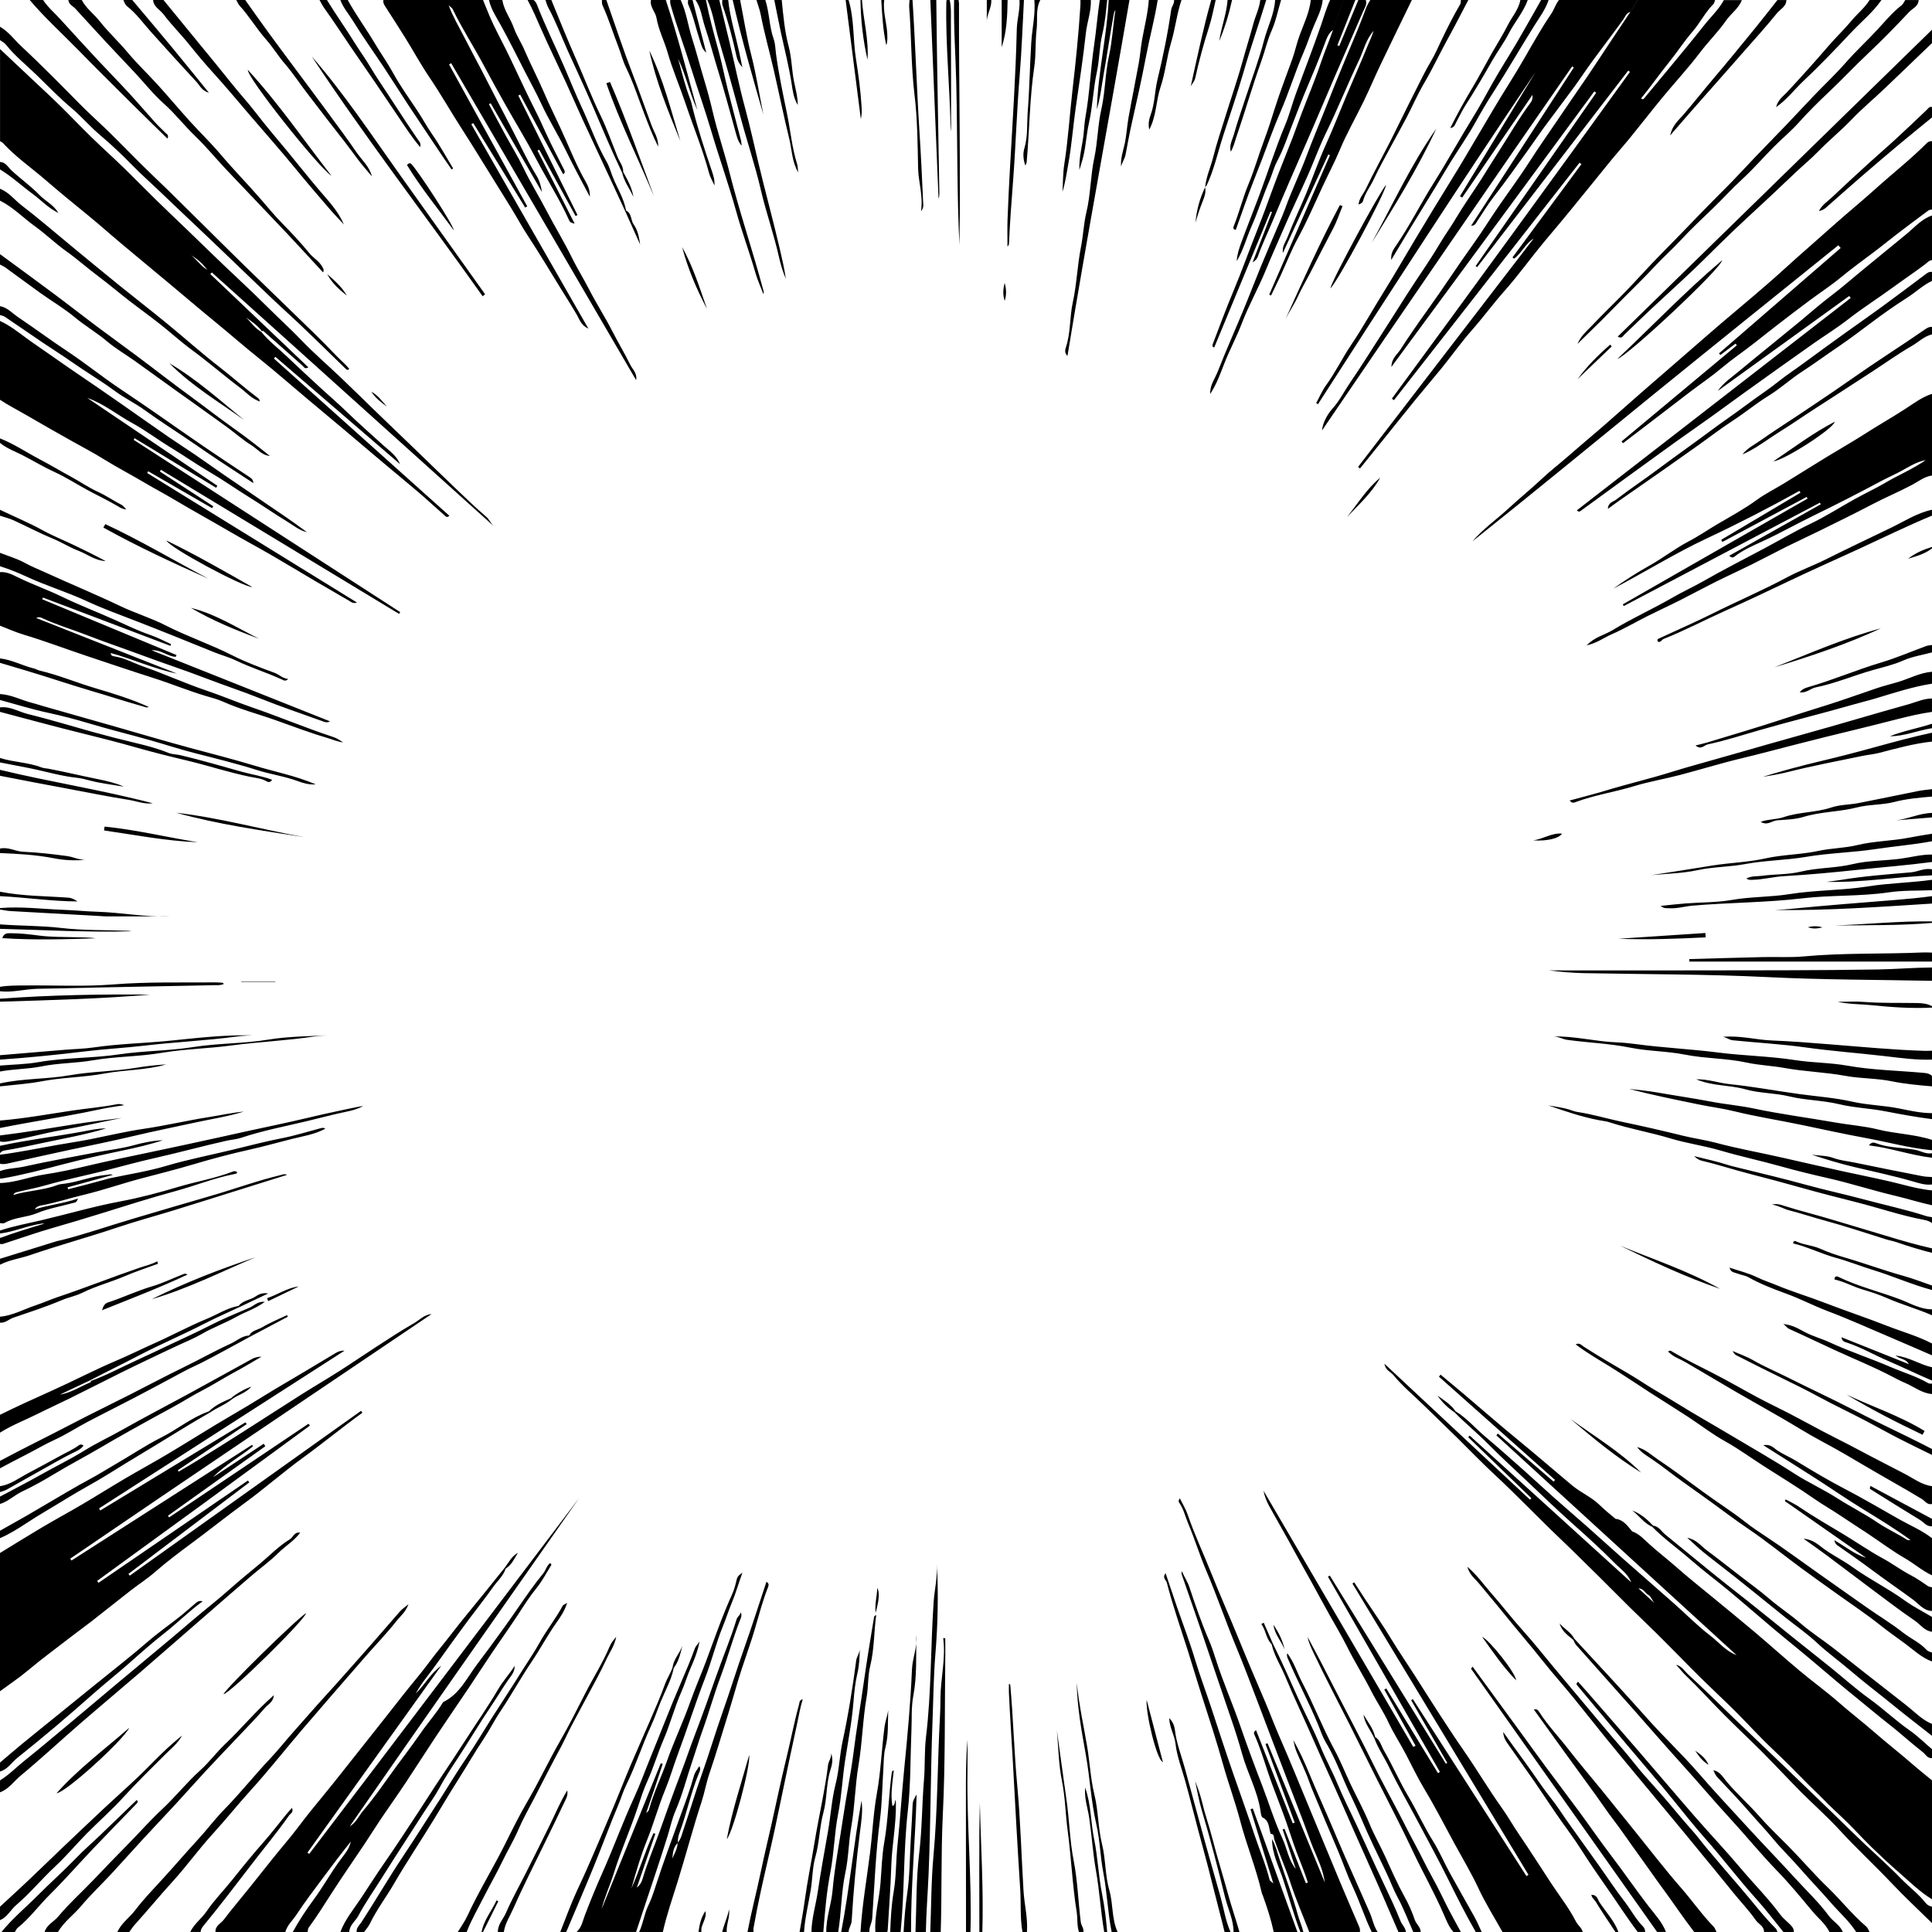 <?xml version="1.0" encoding="UTF-8"?><svg id="Camada_1" xmlns="http://www.w3.org/2000/svg" viewBox="0 0 850.39 850.39"><path d="M850.39,836c-5.42-3.32-9.9-7.8-14.66-11.93-4.1-3.55-8.06-7.26-11.95-11.04-3.57-3.46-6.91-7.15-10.44-10.65-3.68-3.64-7.58-7.05-11.15-10.78-2.07-2.15-4.29-4.13-6.37-6.26-5.13-5.24-10.28-10.44-15.63-15.47-5.64-5.31-10.83-11.1-16.32-16.57-4.65-4.64-9.48-9.1-14.17-13.7-3.57-3.5-7.05-7.08-10.57-10.63-3.5-3.52-6.97-7.06-10.5-10.54-3.64-3.59-7.36-7.09-11-10.68-4.69-4.63-9.31-9.33-13.99-13.96-5.72-5.64-11.41-11.3-17.23-16.84-9.62-9.16-18.75-18.81-28.5-27.84-5.63-5.21-10.98-10.79-16.46-16.2-4.83-4.78-9.76-9.47-14.61-14.22-4.53-4.44-9.47-8.51-13.53-13.44-1.21-1.48-3.43-2.02-3.96-5,21.64,20.21,42.86,40.03,64.08,59.84l.63-.65c-9.27-8.95-18.54-17.89-27.82-26.84,.23-.23,.45-.46,.68-.69,23.7,21.53,47.4,43.06,71.1,64.59-1.46-3.73-4.7-5.86-7.29-8.49-5.85-5.93-12.04-11.55-18.27-17.09-6.76-6.01-13.28-12.29-19.83-18.51-5.76-5.47-11.68-10.8-17.27-16.48-4.85-4.93-10.27-9.33-15.14-14.29,.16-.15,.32-.29,.47-.44,4.98,3.05,8.74,7.53,13.16,11.25,5.6,4.71,11.08,9.58,16.55,14.44,4.58,4.06,9.05,8.24,13.62,12.31,4.78,4.25,9.64,8.39,14.43,12.63,5.28,4.68,10.49,9.44,15.77,14.11,7.58,6.7,15.22,13.32,22.8,20.03,5.24,4.63,10.15,9.67,15.69,13.91,3.84,2.93,6.84,6.86,11.64,8.64-35.24-32.24-70.47-64.48-105.71-96.73,.22-.26,.45-.53,.67-.79,8.17,7.05,16.34,14.1,24.51,21.15,.21-.24,.42-.49,.64-.73-17.04-15.16-34.08-30.32-51.11-45.47l.75-.87c3.24,2.7,6.5,5.38,9.72,8.11,8.16,6.91,16.2,13.97,24.48,20.73,8,6.53,15.79,13.33,23.73,19.93,3.78,3.15,8.31,5.02,11.8,8.36,2.32,2.22,4.73,4.3,7.23,6.3,2.02,2.43,3.52,5.56,7.38,5.56,3.12,1.08,5.3,3.61,7.59,5.67,3.89,3.5,8.04,6.67,11.95,10.13,5.33,4.71,10.93,9.12,16.41,13.65,5.99,4.95,12.02,9.83,17.95,14.85,6.65,5.63,13.14,11.46,19.82,17.06,5.65,4.73,11.65,9.06,17.19,13.91,5.1,4.48,10.5,8.6,15.6,13.05,5.7,4.97,11.66,9.61,17.36,14.58,2.64,2.3,5.4,4.46,8.1,6.69v52.33Zm-129.21-136.86c2.57,2.36,4.91,4.52,7.25,6.67-1.22-1.09-1.48-2.97-2.98-3.85-1.36-.79-1.96-2.74-4.27-2.83ZM0,744.42c4.13-3.05,8.43-5.9,12.35-9.2,6.04-5.08,12.42-9.72,18.64-14.56,3.03-2.36,6.17-4.58,9.2-6.94,5.85-4.56,11.63-9.22,17.49-13.77,3.44-2.68,7.15-5.04,10.43-7.91,5.37-4.69,11.09-8.97,16.77-13.18,7.72-5.73,15.25-11.74,23.01-17.42,8.69-6.35,16.79-13.51,25.49-19.83,8.85-6.43,17.29-13.37,26.14-19.78-.2-.28-.4-.56-.6-.84-33.94,24.18-67.87,48.37-101.81,72.55-.19-.26-.38-.52-.57-.78,17.73-13.42,35.46-26.84,53.18-40.26-.19-.28-.39-.56-.58-.84-21.93,15.01-43.87,30.03-65.8,45.04-.2-.28-.39-.57-.59-.85,15.69-11.41,31.4-22.81,47.08-34.25,15.54-11.34,31.05-22.73,46.58-34.1-.21-.28-.41-.55-.62-.83-20.45,13.74-40.9,27.48-61.35,41.23-.17-.25-.34-.49-.51-.74,14.28-10.19,28.57-20.39,42.85-30.58-.24-.37-.47-.73-.7-1.1-7.44,4.91-14.88,9.83-22.32,14.74,5.24-5.46,11.87-8.98,17.63-13.62l-.46-.64-79.46,50.92c-.18-.28-.36-.55-.54-.83,52.86-36.09,105.94-71.84,159-107.63-3.24,.21-5.29,2.63-7.83,4.08-5.55,3.17-10.89,6.71-16.27,10.18-5.55,3.58-11,7.34-16.57,10.88-5.66,3.6-11.45,6.98-17.12,10.57-8.63,5.47-17.19,11.05-25.81,16.53-6.41,4.08-12.85,8.1-19.3,12.1-2.77,1.72-5.59,3.33-8.39,5-.13-.21-.25-.41-.38-.62,10.11-6.76,20.21-13.51,30.32-20.27-.19-.27-.37-.53-.56-.8-21.29,12.93-42.59,25.85-63.88,38.78-.18-.3-.36-.61-.54-.91,36.01-23.14,72.03-46.27,108.04-69.41-1.49-.12-2.69,.31-3.78,.95-4.65,2.75-9.27,5.56-13.91,8.33-4.32,2.57-8.67,5.09-12.98,7.68-4.01,2.41-7.97,4.91-11.98,7.32-4.69,2.81-9.45,5.53-14.13,8.36-7.15,4.32-14.22,8.77-21.39,13.03-6.16,3.66-12.46,7.08-18.63,10.72-6.24,3.68-12.38,7.55-18.62,11.22-5.88,3.46-11.89,6.71-17.76,10.18-6.21,3.68-12.33,7.51-18.49,11.27v60.84ZM114.99,146.03c3.24,4.07,7.41,7.18,11.14,10.74,5.14,4.9,10.36,9.73,15.6,14.54,3.53,3.24,7.17,6.36,10.62,9.7,5.28,5.12,10.81,9.96,16.25,14.91,2.75,2.5,5.94,4.54,7.48,8.37-18.29-15.75-36.58-31.49-54.87-47.24-.22,.25-.44,.5-.66,.75,25.74,23.07,51.48,46.13,77.24,69.21-.99,1.02-1.57,.31-1.94-.01-3.83-3.34-7.54-6.8-11.4-10.11-5.27-4.51-10.66-8.9-15.97-13.37-5.78-4.86-11.52-9.76-17.29-14.62-5.47-4.61-10.98-9.17-16.45-13.77-6.75-5.67-13.37-11.5-20.25-17-6.97-5.57-13.68-11.47-20.59-17.11-6.42-5.24-12.72-10.66-19.1-15.98-7.12-5.95-14.28-11.84-21.39-17.81-4.97-4.16-9.79-8.5-14.82-12.58-6.29-5.09-12.54-10.25-18.66-15.52-6.2-5.34-13-10.03-18.57-16.11-.35-.38-.89-.6-1.34-.89V21.59c4.89,4.6,9.78,9.2,14.67,13.81,3.95,3.72,7.94,7.39,11.81,11.19,4.68,4.6,9.2,9.37,13.9,13.95,4.47,4.36,9.13,8.53,13.62,12.88,4.82,4.68,9.5,9.5,14.3,14.2,4.5,4.41,9.09,8.74,13.63,13.11,7.35,7.08,14.62,14.25,22.08,21.21,5.07,4.73,10.07,9.55,14.97,14.42,4.5,4.47,9.22,8.74,13.62,13.34,5.56,5.82,11.71,11.07,17.54,16.64,5.48,5.23,10.87,10.57,16.32,15.83,5.28,5.11,10.6,10.18,15.9,15.28,5.89,5.68,11.74,11.4,17.66,17.05,4.59,4.38,9.15,8.82,13.97,12.95,1.4,1.2,2.01,2.95,3.34,4.16-41.4-37.2-82.68-74.52-124.1-111.68-.22,.23-.45,.46-.67,.7,14.35,13.65,28.71,27.31,43.15,41.05-1.59,.98-1.94-.17-2.62-.78-5.72-5.1-11.46-10.16-17.22-15.21-.1-.09-.42,.05-.63,.09-1.87-2.53-4.42-4.26-6.96-6.02,2.24,2.11,3.92,4.79,6.71,6.29Zm-30.87-33.62c2.59,1.84,4.28,4.77,7.15,6.34-2.01-2.52-4.25-4.78-7.15-6.34ZM758.81,0c-2.32,4.25-5.89,7.52-8.84,11.28-4.75,6.06-9.7,11.96-14.59,17.91-3.89,4.72-7.81,9.42-11.72,14.12-.28,.33-.64,.62-1.32,0,4.33-5.22,8.17-10.85,12.49-16.16,3.49-4.3,6.48-9,10.13-13.21,3.32-3.84,5.59-8.51,9.22-12.16,.42-.42,.49-1.17,.72-1.77h-34.02c-1.1,1.76-2.19,3.51-3.29,5.27-3.01,4.5-6.02,8.99-9.01,13.5-3.26,4.9-6.47,9.84-9.77,14.71-4.79,7.07-9.71,14.06-14.47,21.15-3.55,5.28-7.24,10.46-10.66,15.84-4.5,7.06-9.51,13.79-14.26,20.68-3.62,5.25-6.96,10.71-10.67,15.87-7.04,9.79-13.56,19.92-20.61,29.7-4.05,5.62-7.98,11.33-11.74,17.14-1.42,2.18-3.92,3.87-3.95,7.62,30.04-40.79,59.67-81.03,89.3-121.26,.28,.2,.55,.4,.83,.59-17.69,25.43-35.38,50.87-53.07,76.3,.22,.16,.44,.31,.67,.47,22.17-28.84,44.34-57.68,66.5-86.52,.25,.2,.51,.39,.76,.59-34.73,48.08-69.64,96.04-104.8,143.81,.3,.23,.61,.45,.91,.68,27.23-34.84,54.46-69.69,81.69-104.53l.83,.64-30.35,41.06c.22,.18,.44,.36,.67,.54,3.43-2.4,4.96-6.63,8.64-8.85-25.76,33.51-51.52,67.01-77.27,100.52,.29,.22,.57,.45,.86,.67,3.77-4.67,7.54-9.34,11.3-14.01,4.56-5.66,9.09-11.34,13.68-16.97,3.64-4.46,7.41-8.81,11.03-13.28,4.48-5.55,8.62-11.39,13.33-16.73,4.86-5.5,9.18-11.42,14.06-16.92,6.29-7.09,11.82-14.84,17.9-22.13,4.09-4.91,8.26-9.78,12.26-14.74,5.15-6.38,10.39-12.68,15.51-19.08,3.2-4,6.64-7.82,9.88-11.79,4.79-5.88,9.44-11.89,14.26-17.74,5.42-6.58,11.26-12.83,16.39-19.62,3.67-4.86,8.04-9.13,11.49-14.1,2.18-3.15,5.57-5.33,6.97-9.04h-7.85ZM222.23,689.96c-3.13,3.9-6.26,7.8-9.4,11.68-4.7,5.82-9.51,11.55-14.07,17.47-3.3,4.29-6.81,8.42-10.01,12.75-3.68,4.98-7.75,9.6-11.54,14.47-4.63,5.97-9.35,11.87-14.03,17.8-3.75,4.75-7.5,9.49-11.26,14.22-3.32,4.17-6.6,8.36-10,12.46-3.61,4.36-7.17,8.75-10.57,13.28-3.7,4.93-7.8,9.56-11.64,14.39-3.39,4.26-6.8,8.51-10.19,12.77-3.64,4.58-7.49,9.03-11,13.7-1.27,1.7-3.89,2.69-3.66,5.43h30.74c.8-3.02,3.2-5.04,4.83-7.53,3.68-5.61,7.78-10.96,11.78-16.36,3.97-5.37,8.02-10.67,12.21-15.91-.67,3.3-3.01,5.9-4.84,8.38-4.06,5.51-7.35,11.51-11.4,17.01-3.39,4.61-6.56,9.38-9.31,14.41h6.54c.14-.63,.08-1.41,.43-1.88,3.83-5.18,7.2-10.67,10.7-16.08,4.51-6.97,9.26-13.8,13.88-20.71,2.43-3.64,4.74-7.37,7.18-11,3.58-5.31,7.3-10.52,10.85-15.85,4.5-6.77,8.84-13.64,13.34-20.41,4.89-7.36,9.92-14.63,14.84-21.97,3.37-5.02,6.63-10.13,10.03-15.14,3.88-5.72,7.88-11.34,11.67-17.13,2.42-3.71,4.79-7.49,7.64-10.96,2.61-3.19,4.54-6.93,6.73-10.46,.07-.11-.28-.47-.52-.83-1.61,1.22-1.91,3.17-3.04,4.54-3.97,4.83-7.51,9.97-11.06,15.11-2.36,3.42-4.74,6.83-7.19,10.19-3.56,4.9-7.11,9.81-10.78,14.62-4.42,5.79-7.52,12.76-14.38,16.43-.28,.15-.65,.27-.8,.51-2.79,4.7-6.52,8.74-9.59,13.22-4.53,6.6-9.49,12.88-14.13,19.39-3.62,5.08-7.25,10.23-11.32,14.98-1.97,2.3-3.15,5.33-5.95,6.92,33.47-48.27,67.27-96.3,100.93-144.44-39.56,52.23-79.06,104.49-118.77,156.59-.26-.19-.52-.38-.78-.57,19.63-27.42,39.26-54.83,58.89-82.25-4.68,3.3-7.22,8.38-11.22,12.21,1.38-2.52,2.98-4.84,4.74-7.1,3.79-4.87,7.28-9.97,10.91-14.97,2.62-3.61,5.24-7.22,7.91-10.79,3.5-4.69,7.15-9.28,10.53-14.05,1.88-2.66,4.47-4.86,5.51-8.09-.13-.16-.25-.32-.38-.47Zm474.44,160.44c-.45-1.87-2.15-2.94-2.95-4.52-3.07-6.04-7.29-11.35-10.98-16.97-4.74-7.21-9.36-14.51-14.23-21.64-2.53-3.7-4.75-7.68-7.32-11.29-5.95-8.34-11.15-17.16-16.99-25.56-3.85-5.53-7.52-11.18-11.19-16.82-3.55-5.45-7-10.98-10.51-16.46-3.4-5.31-6.99-10.49-10.25-15.9-3.62-6.01-7.68-11.75-11.54-17.61-1.56-2.37-3.09-4.77-4.64-7.15-.26,.18-.52,.36-.78,.54,25.83,42.74,51.66,85.47,77.49,128.21-.3,.18-.6,.36-.9,.54-16.66-25.95-33.32-51.91-49.98-77.86-.26,.14-.51,.29-.77,.43,5.3,9.2,10.6,18.41,15.9,27.61-.21,.12-.42,.23-.63,.35-17.02-27.6-34.05-55.19-51.07-82.79l-.82,.48c16.43,28.65,32.86,57.31,49.29,85.96-.29,.17-.57,.34-.86,.51-7.58-12.42-15.17-24.84-22.75-37.26-.29,.16-.59,.32-.88,.48,4.59,8.24,9.17,16.49,13.76,24.73-.33,.18-.66,.36-.99,.54l-65.94-112.81c.48,2.48,1.38,4.73,2.54,6.84,3.64,6.62,7.47,13.13,11.04,19.79,2.42,4.52,5,8.95,7.46,13.43,2.71,4.93,5.38,9.91,8.14,14.83,2.58,4.58,5.27,9.1,7.63,13.82,3.32,6.65,7.3,12.96,10.67,19.59,2.37,4.67,5.34,8.98,7.55,13.74,2.24,4.82,5.21,9.29,7.67,14.02,2.67,5.14,5.2,10.42,8.16,15.34,4.68,7.77,8.79,15.83,13.11,23.77,3.62,6.65,7.54,13.17,10.76,20.08,3.06,6.55,6.95,12.7,10.48,19.03h35.32ZM0,175.97c3.76,2.48,7.78,4.52,11.67,6.78,6.82,3.96,13.65,7.9,20.54,11.72,4.39,2.44,8.87,4.8,13.11,7.43,6.07,3.77,12.39,7.05,18.52,10.68,4.23,2.5,8.61,4.8,12.82,7.31,8.07,4.8,16.29,9.32,24.39,14.05,5.99,3.5,12.13,6.77,18.14,10.25,6.45,3.73,12.83,7.6,19.26,11.39,5.05,2.97,10.12,5.91,15.18,8.84,.93,.54,1.79,1.43,3.47,.78-30.99-19.14-61.66-38.07-92.32-57,.15-.26,.3-.52,.45-.78,9.37,5.42,18.74,10.83,28.11,16.25,.18-.27,.37-.55,.55-.83-7.84-5.1-15.68-10.2-23.53-15.3l.5-.75c34.94,21.14,69.87,42.28,104.81,63.42,.16-.26,.33-.52,.49-.78-39.11-25.28-78.22-50.56-117.33-75.84,.14-.23,.28-.47,.41-.7,11.96,7.27,23.93,14.54,35.89,21.81,.18-.3,.36-.6,.54-.89l-57.26-38.67c7.24,2.52,13.07,7.41,19.67,11,5.94,3.23,11.36,7.4,17.16,10.91,5.68,3.43,11.1,7.27,16.84,10.61,5.95,3.47,11.61,7.48,17.49,11.12,5.73,3.54,11.27,7.41,17.02,10.91,2.73,1.66,5.25,3.82,8.5,4.55-5.87-4.42-11.94-8.5-17.99-12.6-6.26-4.24-12.51-8.5-18.74-12.79-4.2-2.89-8.34-5.87-12.55-8.75-3.85-2.63-7.79-5.12-11.62-7.77-6.66-4.6-13.27-9.29-19.91-13.93-3.82-2.67-7.65-5.32-11.48-7.96-6.6-4.54-13.28-8.99-19.8-13.64-3.8-2.71-7.72-5.25-11.49-8.04-3.66-2.71-7.31-5.57-11.52-7.49v34.67ZM686.2,0c-1.52,1.87-2.15,4.25-3.48,6.19-4.21,6.16-7.83,12.67-11.56,19.11-2.2,3.8-4.44,7.6-6.78,11.29-4.89,7.74-9.49,15.65-14.14,23.53-3.64,6.17-7.27,12.38-11.04,18.45-5.51,8.87-10.9,17.82-16.28,26.75-4.62,7.68-9.06,15.51-13.8,23.09-4.85,7.74-9.24,15.77-14.36,23.35-3.92,5.8-6.96,12.16-11.1,17.85-1.74,2.4-2.91,5.21-4.34,7.84l.81,.44c31.5-48.96,63.11-97.86,95.73-146.11l-33.25,54.59c.33,.2,.66,.4,.99,.6l30.94-45.22c.13,1.34-.1,2.45-.72,3.28-5.31,7.11-9.68,14.83-14.51,22.25-2.63,4.04-5.1,8.19-7.71,12.25-3.58,5.55-7.42,10.93-10.78,16.61-2.29,3.86-4.93,7.47-7.22,11.34-4.56,7.71-9.8,15-14.61,22.56-3.53,5.55-7.04,11.13-10.6,16.66-4.68,7.25-9.23,14.6-14.11,21.71-2.63,3.83-4.68,8.05-7.85,11.54-2.54,2.81-4.36,6.85-4.51,9.49,36.64-53.81,73.17-107.15,110.09-160.23,.24,.17,.48,.33,.72,.5-15.01,23.13-30.03,46.26-45.21,69.66,1.87-.01,2.15-1.22,2.71-2.06,2.46-3.61,4.67-7.42,7.36-10.84,5.14-6.52,9.84-13.35,14.73-20.05,2.51-3.44,4.86-7,7.38-10.43,4.28-5.82,8.68-11.55,12.95-17.37,2.84-3.88,5.48-7.91,8.32-11.79,4.44-6.07,9.03-12.03,13.44-18.13,.94-1.3,1.37-2.96,3.16-3.43,1.1-1.76,2.19-3.51,3.29-5.27h-34.67Zm164.19,62.14c-.93-.09-1.71,.27-2.34,.9-7.14,7.17-15.12,13.4-22.62,20.17-6.06,5.47-12.42,10.61-18.5,16.06-7.38,6.61-14.9,13.07-22.22,19.75-8.73,7.95-17.9,15.43-26.88,23.11-8.66,7.41-17.19,14.97-25.83,22.4-8.33,7.16-16.56,14.46-24.81,21.72-5.6,4.92-11.36,9.66-16.96,14.58-3.81,3.34-7.87,6.44-11.53,9.89-4.79,4.51-9.9,8.63-14.72,13.09-5.25,4.85-11.18,8.95-15.88,14.48,27.01-21.52,53.65-43.49,80.45-65.27,26.8-21.78,53.74-43.38,80.62-65.06,.34,.4,.68,.8,1.02,1.2-17.85,15.46-35.71,30.93-53.56,46.39,.21,.23,.43,.47,.64,.7,2.21-1.67,4.42-3.33,6.64-5,.19,.25,.39,.49,.58,.74-16.91,14.1-33.83,28.21-50.74,42.31,.21,.26,.43,.52,.64,.78,5.23-3.99,10.46-7.98,15.68-11.98,4.66-3.57,9.29-7.17,13.96-10.71,4.6-3.49,9.4-6.73,13.81-10.44,4.64-3.9,9.65-7.28,14.4-11,3.46-2.71,6.88-5.45,10.36-8.13,4.56-3.52,9.14-7.02,13.76-10.46,4.55-3.39,9.33-6.5,13.71-10.1,4.7-3.85,9.57-7.45,14.43-11.07,3.59-2.67,7.03-5.53,10.58-8.24,4.56-3.49,9.15-6.93,13.77-10.34,.4-.29,1.04-.26,1.56-.38v-30.09ZM196.9,0h-28.13c-.29,1.44,.57,2.47,1.27,3.57,2.82,4.4,5.68,8.78,8.43,13.23,3.56,5.75,6.8,11.7,10.59,17.29,5.03,7.42,9.43,15.22,14.29,22.73,2.84,4.39,5.58,8.84,8.34,13.28,4.4,7.07,8.78,14.15,13.16,21.23,2.59,4.18,4.91,8.55,7.6,12.63,5.05,7.65,9.72,15.51,14.53,23.3,2.35,3.81,4.78,7.57,7.01,11.46,1.08,1.89,1.8,4.49,5.01,5.94-17.46-30.46-34.5-60.21-51.54-89.95,.29-.17,.57-.35,.86-.52,7.62,12.39,15.23,24.78,22.85,37.18,.3-.18,.61-.35,.91-.53-11.48-20.83-22.95-41.66-34.43-62.49,.32-.18,.64-.35,.95-.53,27.13,46.5,54.26,93,81.39,139.5,.58-3.03-1.57-4.69-2.63-6.87-2.4-4.91-5.25-9.59-7.74-14.47-3.25-6.37-7.15-12.41-10.41-18.77-2.34-4.58-5.08-8.92-7.35-13.55-3.52-7.2-7.75-14.06-11.45-21.18-3.24-6.24-6.97-12.2-10.02-18.56-2.45-5.1-5.45-9.93-8.16-14.91-2.37-4.36-4.68-8.75-7.02-13.13,.26-.14,.51-.29,.77-.43,7.52,13.02,15.03,26.04,22.55,39.06-.36-2.7-1.13-5.16-2.44-7.29-4.2-6.83-7.45-14.14-11.17-21.22-4.39-8.34-8.64-16.76-12.97-25.12-2.61-5.03-5.32-10-7.89-15.05-2.27-4.46-4.86-8.77-6.57-13.5-.2-.78-.39-1.56-.59-2.34ZM850.39,201.48v-28.13c-4.39,1.41-8.08,4.25-11.83,6.68-5.82,3.76-11.85,7.18-17.68,10.92-5.58,3.58-11.36,6.84-17.01,10.3-6.3,3.85-12.54,7.8-18.83,11.65-3.9,2.39-8.06,4.42-11.74,7.11-5.45,3.98-11.37,7.19-17.14,10.57-4.31,2.52-8.41,5.38-12.87,7.71-6.01,3.14-11.41,7.42-17.35,10.72-5.48,3.05-10.71,6.42-15.81,10.07,13.73-7.17,26.93-15.42,40.92-21.99,13.92-6.53,27.56-13.54,40.99-21.02,.15,.27,.3,.53,.46,.8-11.63,6.91-23.27,13.83-34.9,20.74,.17,.31,.35,.63,.52,.94l37.1-19.82c.13,.24,.27,.49,.4,.73-27.11,15.52-54.22,31.04-81.33,46.56,.14,.25,.28,.5,.42,.75,28.78-15.17,57.56-30.34,86.34-45.5,.13,.23,.25,.47,.38,.7-13.38,7.52-26.76,15.05-40.29,22.65,.99,.93,1.7,.86,2.21,.46,3.72-2.94,8.09-4.82,12.3-6.75,7.6-3.49,14.87-7.6,22.37-11.26,9.97-4.87,19.88-9.89,29.65-15.14,2.61-1.4,5.36-2.63,7.99-3.98,3.88-1.99,7.55-4.65,12.01-5.44,.79-.67,1.71-1.02,2.75-1.03Zm-289.51,608.09c2.21,6.49,5.04,12.73,7.17,19.27,2.38,7.31,5.47,14.38,8.25,21.56h22.24c.27-1.02-.12-1.93-.51-2.84-2.86-6.71-5.78-13.41-8.59-20.14-4.52-10.82-8.97-21.66-13.47-32.49-4.19-10.09-8.29-20.22-12.68-30.22-2.29-5.22-4.25-10.56-6.48-15.78-3.87-9.04-7.75-18.08-11.45-27.2-3.94-9.72-8.24-19.3-12.11-29.05-3.45-8.7-7.47-17.17-10.5-26.05-.82-2.41-2.21-4.62-3.44-7.13-.56,.85-.65,1.39-.31,1.87,1.95,2.74,2.66,6.03,3.93,9.05,2.93,6.94,5.14,14.19,8.09,21.11,4.75,11.14,8.63,22.61,13.27,33.79,3.21,7.74,6.16,15.61,9.15,23.45,4.13,10.82,8.19,21.66,12.34,32.47,2.69,7.02,5.41,14.05,8.08,21.07,1.34,3.53,2.57,7.21,4,10.74,2.03,5.02,4.57,9.96,5.25,15.49-8.39-20.41-16.79-40.82-25.18-61.23-.3,.11-.61,.23-.91,.34,4.29,11.53,8.58,23.06,12.87,34.58-.29,.11-.59,.23-.88,.34-5.38-13.65-10.75-27.3-16.15-41-1.05,.6-1.01,1.3-.75,1.88,2.34,5.26,4.05,10.75,5.85,16.21,2.86,8.66,6.52,17.03,9.34,25.72,1.42,4.37,2.94,8.75,4.65,13.06,1.31,3.3,2.61,6.72,3.7,10.16l-.86,.33c-3.14-7.99-6.27-15.99-9.41-23.98-.27,.09-.55,.19-.82,.28,1.93,5.8,3.86,11.61,5.79,17.41-3.27-3.98-3.82-9-5.9-13.45-3.48-7.47-5.87-15.41-8.83-23.11-3.36-8.73-6.64-17.51-9.68-26.35-3.4-9.88-7.66-19.44-10.81-29.41-.9-2.85-1.88-5.74-3.06-8.49-3.28-7.6-5.95-15.42-8.56-23.26-.83-2.5-2.3-4.6-3.31-6.99-.15,.59-.16,1.13,0,1.61,2.97,8.62,6.01,17.21,8.95,25.84,4.29,12.55,8.48,25.13,12.79,37.67,1.72,4.99,3.33,10.01,4.73,15.1,2.34,8.52,6.8,16.35,8.13,25.2,.16,1.05,.3,2.65,.95,2.98,3.14,1.57,2.62,4.72,3.55,7.23,1.75-.03,1.28,1.49,1.58,2.38Zm-280.91,40.83c1.29-3.88,2.57-7.75,3.86-11.63,3.42-10.3,6.91-20.58,10.12-30.95,1.11-3.61,1.89-7.37,3.39-10.81,3.09-7.08,4.92-14.58,7.41-21.85,1.5-4.36,2.82-8.88,4.38-13.19,2.85-7.88,5.07-15.96,8-23.81,3.04-8.14,5.32-16.55,8.45-24.68,.42-1.09,1.23-2.42,.42-3.83-.09,1.33-1.38,1.81-1.76,3.05-2.57,8.42-6,16.55-8.92,24.85-3.02,8.59-6.06,17.17-9.32,25.68-2.22,5.8-4.18,11.7-6.4,17.51-3.18,8.31-6.19,16.69-9.15,25.08-2.46,6.97-5.41,13.77-7.51,20.86-.43,1.44-.94,2.79-2.64,4.17,2.84-8.23,5.5-15.96,8.16-23.68-.27-.09-.54-.19-.81-.28-3.71,7.91-6.13,16.38-9.74,24.33,2.03-7.17,4.08-14.33,6.86-21.19,2.98-7.38,5.05-15.08,8.09-22.43,2.04-4.94,3.5-10.09,5.37-15.11,4.24-11.34,7.86-22.91,12.25-34.22,2.87-7.4,4.74-15.2,7.75-22.54,1.42-3.46,2.54-7.06,3.99-10.52,1.66-3.97,2.84-8.26,4.56-12.95-1.61,1.04-2.24,1.81-2.53,3.07-.51,2.21-1.1,4.46-2.04,6.51-4.3,9.47-7.69,19.31-11.3,29.04-2.24,6.04-4.86,11.93-7.01,18.02-3.13,8.89-7.22,17.44-10.36,26.33-2.54,7.18-5.91,14.05-7.92,21.42-.15,.55-.81,.95-1.23,1.42,2.57-7.34,4.93-14.51,7.32-21.67-.28-.1-.57-.2-.85-.3-8.68,21.4-17.37,42.8-26.05,64.2,1.35-5.41,3.71-10.46,5.36-15.73,3.05-9.77,7.23-19.11,10.46-28.8,1.32-3.96,2.6-8.02,4.3-11.75,2.76-6.04,4.59-12.4,7.21-18.48,2.93-6.81,4.78-14.09,7.78-20.86,1.52-3.43,2.55-7.03,4.06-10.46,1.64-3.72,3.23-7.69,3.95-11.82-.55,1.19-1.63,1.95-2.1,3.22-1.87,5.15-4,10.19-6.18,15.23-4.68,10.81-8.86,21.83-13.33,32.72-2.41,5.87-4.55,11.88-7.19,17.61-4.97,10.78-8.99,21.94-13.82,32.77-2.79,6.26-5.42,12.63-7.87,19.06-.93,2.45-1.44,5.41-3.64,7.36h26.17ZM0,275.4c3.48,1.34,6.9,2.9,10.46,3.96,9.15,2.74,18.08,6.14,27.12,9.17,10,3.35,20,6.73,30.04,9.93,7.7,2.46,15.17,5.55,22.92,7.87,2.53,.76,5.19,1.41,7.59,2.49,7.57,3.4,15.58,5.48,23.36,8.24,7.4,2.63,14.75,5.45,22.31,7.66,2.42,.71,4.71,1.78,7.24,2.04-1.36-.88-2.7-1.81-4.19-2.3-12.11-3.98-23.86-8.95-35.9-13.09-6.79-2.34-13.4-5.15-20.21-7.45-9.29-3.14-18.26-7.25-27.52-10.49-4.35-1.52-8.42-3.9-13.07-4.56-.52-.07-1.33-.22-1.41-1.44,9.92,2.74,19.21,7.04,29.21,9.08-20.51-8.1-41.03-16.2-62.02-24.49,1.5-.66,2.16-.18,2.83,.14,6.25,2.89,12.86,4.83,19.26,7.32,8.05,3.14,16.27,5.89,24.38,8.91,9.43,3.51,19.02,6.64,28.43,10.26,7.98,3.07,16.11,5.73,24.06,8.91,8.84,3.54,17.89,6.57,26.85,9.81,1,.36,1.98,.96,3.53,.15-26.17-10.43-52.05-20.74-78.58-31.31,4.4-.25,7.14,2.8,10.69,2.9l.31-.79c-19.7-8.18-39.39-16.36-59.09-24.54,.1-.25,.2-.5,.3-.76,18.71,7.09,37.42,14.18,56.13,21.26,.09-.25,.18-.5,.27-.75-3.11-1.45-6.15-3.01-9.42-4.14-5.17-1.78-10.12-4.19-15.07-6.42-7.87-3.54-15.94-6.63-23.72-10.4-6.34-3.07-13.04-5.4-19.39-8.54-2.35-1.16-4.87-2.43-7.71-2.2v23.55ZM603.13,0c-.6,1.14-1.35,2.23-1.79,3.42-2.67,7.34-5.74,14.5-8.77,21.69-3.12,7.4-6.11,14.88-9.06,22.35-2.76,6.98-5.7,13.89-8.33,20.93-2.92,7.83-6.6,15.35-9.43,23.23-.77,2.15-1.73,4.35-2.65,6.51-2.72,6.39-5.47,12.75-8.11,19.17-2.57,6.23-4.95,12.54-7.53,18.77-3.81,9.2-7.87,18.31-11.5,27.58-1.18,3.01-3.42,5.75-3.29,9.78,2.94-4.52,4.53-9.12,6.27-13.56,2.32-5.91,5.34-11.47,7.61-17.41,3.08-8.09,7.39-15.7,10.67-23.72,2.31-5.66,4.85-11.21,7.25-16.82,3.58-8.36,7.55-16.55,11.24-24.86,2.69-6.08,4.93-12.37,7.84-18.33,5.22-10.69,9.63-21.74,14.75-32.46,1.95-4.09,2.85-8.76,6.31-12.68-.86,2.68-1.9,4.74-2.76,6.87-2.88,7.16-6.04,14.19-9.04,21.29-3.12,7.38-6.01,14.86-9.33,22.17-3.14,6.94-5.61,14.18-8.54,21.23-2.67,6.43-5.71,12.71-8.22,19.2-.86,2.22-2.51,4.18-2.03,6.96,6.66-14.45,13.32-28.89,19.98-43.34l.73,.35c-8.91,20.46-17.83,40.92-26.74,61.37,.27,.13,.53,.26,.8,.39,1.39-2.9,2.83-5.78,4.18-8.7,2.56-5.55,4.77-11.28,7.68-16.63,4-7.33,7.27-14.99,10.77-22.53,2.52-5.43,5.33-10.72,7.65-16.27,3.09-7.37,7.1-14.34,10.59-21.55,2.56-5.29,4.84-10.72,7.38-16.03C612.24,18.89,616.86,9.45,621.44,0h-18.32Zm247.27,94.85c-4.6,1.53-7.73,5.29-11.25,8.18-5.99,4.93-12.01,9.86-18.03,14.77-5.19,4.23-10.21,8.67-15.57,12.72-4.54,3.43-8.84,7.27-13.26,10.92-4.36,3.59-8.75,7.14-13.12,10.71-4.61,3.76-9.23,7.5-13.8,11.31-3.23,2.7-6.8,5.01-9.28,8.62,19.29-13.93,38.58-27.87,57.87-41.8,.22,.29,.44,.58,.66,.87-40.17,31.15-80.35,62.3-120.58,93.5,.73,.69,1.19,.6,1.53,.35,7.62-5.53,15.22-11.1,22.84-16.63,6.43-4.68,12.87-9.35,19.33-13.99,4.96-3.55,9.98-7.02,14.94-10.57,5.2-3.72,10.34-7.52,15.53-11.26,5.09-3.67,10.2-7.31,15.31-10.95,4.95-3.52,9.9-7.05,14.88-10.54,5.03-3.52,10.27-6.76,15.1-10.53,6.46-5.04,13.38-9.41,19.98-14.24,4.64-3.39,9.43-6.58,14-10.05,.94-.72,1.64-1.66,2.92-1.76v-19.62ZM199.3,4.13c4,8.31,9.04,16.04,13.38,24.16,3.12,5.84,6.31,11.64,9.56,17.41,4.6,8.16,9.51,16.16,13.86,24.45,4.72,9.02,10.3,17.58,14.44,26.9,.34,.77,1.06,1.1,2.4,1.4-5.59-11-10.97-21.58-16.35-32.17,.25-.13,.51-.26,.76-.39,5.33,9.73,10.66,19.46,15.99,29.19,.28-.14,.57-.29,.85-.43-8.68-17.53-17.36-35.05-26.04-52.58l.81-.42c6.3,11.67,12.6,23.34,18.92,35.05,1.07-.69,.71-1.39,.38-2.06-2.62-5.24-5.36-10.42-7.82-15.74-1.44-3.11-2.8-6.31-4.35-9.33-4.04-7.9-7.71-15.97-11.53-23.97-2.4-5.04-5.08-9.94-7.47-14.98C215.44,7.15,214.08,3.55,212.6,0h-15.7c.2,.78,.39,1.56,.59,2.34,.62,.59,1.46,1.07,1.81,1.79ZM597.89,0c-2.8,6.76-5.61,13.51-8.41,20.27-.27-.11-.55-.23-.82-.34,2.64-6.64,5.28-13.29,7.92-19.93h-5.23c-1.54,4.4-3.08,8.8-4.62,13.19-1.68,4.88-3.72,9.62-5.37,14.52-2.54,7.57-5.68,14.94-8.53,22.41-1.35,3.53-2.57,7.11-3.93,10.63-2.7,6.98-5.57,13.88-8.15,20.9-2.44,6.66-4.86,13.35-7.48,19.92-3.53,8.85-6.7,17.85-10.4,26.64-3.19,7.58-6.01,15.31-8.97,22.99-.26,.66-.52,1.53,.57,1.7,8.26-19.95,16.5-39.86,24.75-59.77,.22,.08,.44,.16,.66,.23l-8.55,22.15c1.05-.68,1.9-1.45,2.24-2.41,1.89-5.37,4.38-10.48,6.56-15.72,4.77-11.49,9.76-22.87,14.75-34.26,4.38-9.97,8.56-20.03,12.9-30.03,4.03-9.29,8.09-18.57,12.12-27.86,.69-1.59,1.95-3.25,1.27-5.25h-3.27Zm252.5,684.24c-3.15-2.12-6.3-4.24-9.45-6.36-.54-.04-1.19,.11-1.59-.15-4.21-2.73-8.85-4.79-12.96-7.59-5.73-3.89-11.92-6.95-17.73-10.69-6.09-3.92-12.78-6.91-18.86-10.84-9.39-6.06-19.09-11.57-28.67-17.29-7.52-4.49-15.17-8.77-22.6-13.4-3.46-2.16-6.97-4.2-10.46-6.29-3.94-2.35-7.73-4.96-11.7-7.26-6.47-3.75-12.91-7.54-19.2-11.58-.99-.63-1.95-1.96-3.62-1.04,4.96,3.74,10.19,6.77,15.33,9.94,5.87,3.62,11.57,7.51,17.36,11.24,5.57,3.59,11.21,7.07,16.76,10.7,5.42,3.54,10.55,7.57,16.2,10.7,5.92,3.28,11.35,7.27,17.01,10.9,7.59,4.87,15.32,9.56,22.73,14.74,3.49,2.44,7.25,4.52,10.76,6.89,4.05,2.74,8.17,5.37,12.25,8.06,5.53,3.65,10.83,7.69,16.55,10.99,4.08,2.35,7.62,5.5,11.89,7.49v-9.16Zm-558.64,166.15c1.7-7.59,4.27-14.92,6.57-22.33,3.61-11.62,6.7-23.41,10.48-34.97,1.34-4.11,2.06-8.35,3.44-12.41,3.06-8.99,5.7-18.1,8.54-27.15,1.39-4.45,2.63-8.93,3.96-13.39,2.32-7.78,5.25-15.39,7.53-23.18,1.81-6.18,3.44-12.41,5.81-18.42,.3-.75,.46-1.67-.74-2.27-3.26,9.75-6.31,19.44-9.7,29.01-3.31,9.33-6.2,18.79-9.5,28.13-3.29,9.29-6.07,18.77-9.4,28.06-2.83,7.9-5.18,15.96-7.91,23.9-.67,1.96-1.07,4.12-2.57,5.74-.06,3.56-2.63,6.41-2.64,8.29,.74-1.67-.12-5.49,2.72-8.23-.05-1.54,.22-3.03,.76-4.47,3.15-8.45,4.92-17.36,8.35-25.73,.4-.99,1.2-2.24,.37-3.59-.92,1.46-1.95,2.66-2.39,4.29-1.59,5.8-3.7,11.41-5.75,17.06-3.76,10.39-7.63,20.73-11.03,31.26-.94,2.92-1.92,5.92-3.28,8.7-1.82,3.75-2.26,7.96-4.05,11.7h10.47Zm279.32,0c-6.54-18.12-13.09-36.24-19.63-54.36-.34,.11-.69,.22-1.03,.33,3.41,11.08,6.82,22.16,10.24,33.24-.15-1.14-1.6-1.27-1.86-2.31-1.67-6.69-4.42-13.02-6.58-19.54-2.94-8.87-6.12-17.64-9.18-26.46-3.4-9.78-6.6-19.62-9.83-29.45-2.36-7.17-5.04-14.22-7.22-21.46-2.4-7.98-5.41-15.78-8.12-23.67-1.59-4.61-3.13-9.24-4.82-14.26-1.58,2.07,.23,2.98,.54,4.16,2.64,10.18,6.12,20.11,9.31,30.12,2.12,6.65,4.06,13.35,6.21,20,3.21,9.93,6.44,19.87,9.25,29.92,2.32,8.32,5.33,16.42,7.53,24.79,2.8,10.67,7.04,20.93,9.5,31.73,.09,.41,.32,.79,.47,1.19,1.9,5.25,3.62,10.56,4.79,16.02h10.47ZM829.91,212.46c-4.36,2.55-8.95,4.68-13.37,7.13-6.58,3.64-12.94,7.75-19.71,10.99-6.95,3.33-13.58,7.26-20.36,10.86-8.92,4.73-17.91,9.35-26.69,14.34-4.47,2.54-9.16,4.68-13.58,7.24-8.65,5.02-17.8,9.09-26.31,14.29-3.59,2.2-7.99,3.02-11.49,6.75,4.47-.99,7.6-3.39,11.09-4.92,5.34-2.33,10.39-5.31,15.61-7.93,4.67-2.34,9.42-4.51,14.08-6.86,5.33-2.68,10.58-5.54,15.92-8.21,5.16-2.58,10.43-4.96,15.6-7.52,5.25-2.6,10.42-5.38,15.67-7.99,4.81-2.39,9.69-4.61,14.51-6.99,7.86-3.88,15.75-7.73,23.51-11.8,5.67-2.97,11.59-5.43,17.25-8.44,2.81-1.49,5.42-3.65,8.77-4.09v-7.85c-1.04,.01-1.95,.36-2.75,1.03-5.58,3.92-11.89,6.52-17.74,9.95ZM0,527.24v11.12c.65,.01,1.44,.28,1.92,0,4.45-2.63,9.73-2.44,14.44-4.4,4.95-2.06,10.39-2.96,15.6-4.41,.74-.21,1.79,0,2.32-1.99-6.49,2.25-12.86,2.79-18.97,4.75,.73-1.16,1.68-1.5,2.8-1.71,6.39-1.17,12.57-3.23,18.89-4.73,8.56-2.04,16.9-5,25.43-7.23,7.6-1.99,15.21-3.92,22.75-6.16,8.26-2.46,16.61-4.67,25.03-6.54,6.12-1.36,12.15-3.09,18.22-4.61,4.91-1.23,10.1-1.98,14.76-4.52-.85-.61-1.6-.33-2.32-.14-5.49,1.44-10.93,3.17-16.49,4.26-7.4,1.45-14.69,3.36-22,5.13-9.82,2.38-19.75,4.3-29.47,7.18-7.96,2.36-16.24,3.62-24.38,5.35-.84,.18-1.65,.43-2.47,.66-5.33,1.5-10.71,2.84-16.07,4.22-.08-.29-.16-.57-.23-.86,6.57-1.81,13.14-3.62,19.89-5.48-1.07-.45-1.9-.08-2.75,0-6.28,.52-12.14,3.02-18.36,3.87-1.07,.15-2.2,.18-3.19,.56-6.27,2.44-13.09,2.43-19.46,4.41-1.95,.42-3.91,.85-5.86,1.27ZM0,17.66c.87,.63,1.92,1.12,2.56,1.93,3.97,5.02,8.99,9,13.54,13.42,5.09,4.95,10.05,10.09,15.49,14.66,4.35,3.66,8,8.01,12.34,11.68,4.88,4.13,9.56,8.52,14.02,13.1,4.76,4.88,9.89,9.34,14.77,14.08,4.56,4.42,9.22,8.74,13.83,13.12,3.7,3.51,7.4,7.03,11.08,10.56,7.44,7.13,14.86,14.29,22.33,21.4,3.68,3.51,7.49,6.89,11.19,10.38,3.55,3.35,7.05,6.76,10.56,10.16,3.58,3.47,7.13,6.98,10.73,10.44,.25,.24,.79,.37,1.31-.24-1.8-2.15-4.01-3.96-5.95-6.01-6.41-6.75-13.14-13.18-19.81-19.63-6.88-6.65-13.75-13.32-20.61-20.01-7.15-6.97-14.2-14.03-21.3-21.04-4.11-4.06-8.2-8.13-12.34-12.17-3.84-3.75-7.76-7.42-11.58-11.19-4.61-4.56-9.1-9.23-13.73-13.78-3.62-3.56-7.42-6.94-11.04-10.5-4.69-4.62-9.23-9.38-13.91-14-4.67-4.62-9.35-9.24-14.16-13.71C6.25,17.43,3.76,13.91,0,11.77v5.89ZM838.62,0c-.54,.8-.92,1.8-1.65,2.35-4.07,3.14-7.31,7.15-10.76,10.85-4.54,4.88-9.44,9.41-13.84,14.43-4.41,5.03-9.31,9.63-13.95,14.47-4.05,4.22-8.01,8.53-12.05,12.75-4.61,4.82-9.29,9.57-13.9,14.39-4.2,4.38-8.28,8.89-12.55,13.17-3.73,3.73-7.47,7.5-11.15,11.28-3.7,3.8-7.38,7.63-11.08,11.45-3.4,3.5-6.87,6.93-10.24,10.47-4.03,4.22-7.92,8.58-11.98,12.77-4.9,5.05-10.01,9.9-14.84,15.02-2.16,2.29-4.72,4.34-6.3,7.99,2.67-2.62,4.84-4.78,7.05-6.9,4.45-4.27,8.69-8.76,13.06-13.11,4.81-4.8,9.67-9.58,14.31-14.55,3.56-3.82,7.48-7.26,11.02-11.1,4.41-4.79,9.19-9.23,13.88-13.75,4.5-4.32,8.68-8.96,13.29-13.19,4.87-4.47,9.2-9.51,13.87-14.2,3.6-3.62,7.58-6.89,10.97-10.69,4.17-4.67,8.65-9.09,13.16-13.34,5.86-5.53,11.36-11.43,17.23-16.95,6.23-5.85,12.23-12.01,18.08-18.26,1.48-1.58,4.18-2.54,4.26-5.34h-5.89Zm11.77,523.97c-4.4-.43-8.65-1.43-12.95-2.55-8.75-2.28-17.67-3.96-26.51-5.91-8.73-1.93-17.44-3.91-26.15-5.9-9.86-2.26-19.84-4.01-29.63-6.63-4.68-1.25-9.5-1.88-14.23-3.04-8.87-2.19-17.8-4.25-26.75-6.11-6.67-1.38-13.19-3.41-19.93-4.4-1.26-.19-2.48-.73-3.68-1.1-2.94-.89-6.04-1.22-9.08-1.78,7.36,2.55,14.67,5.05,22.25,6.5,1.6,.31,3.26,.46,4.8,.96,8.76,2.87,17.87,4.39,26.7,7.07,7.22,2.19,14.79,3.2,22.02,5.33,8.86,2.61,17.89,4.52,26.77,7.02,6.82,1.92,13.76,3.59,20.7,5.17,9.96,2.27,19.71,5.44,29.66,7.79,5.37,1.27,10.61,2.95,16,4.11v-6.54Zm0-510.89c-46.08,44.99-92.15,89.98-138.35,135.09,1.87,1.08,2.34-.32,3.02-.96,3.8-3.58,7.5-7.27,11.31-10.83,6.26-5.86,12.63-11.58,18.84-17.49,5.77-5.49,11.34-11.19,17.1-16.69,5.7-5.44,11.53-10.74,17.29-16.13,3.51-3.28,6.99-6.57,10.46-9.89,3.4-3.26,7.1-6.26,10.34-9.6,4.73-4.89,10.02-9.15,14.71-14.07,4.48-4.69,9.5-8.86,14.21-13.34,7.05-6.7,14.04-13.47,21.06-20.2v-5.89Zm-94.85,837.31c-.4-.77-.64-1.68-1.21-2.28-5.21-5.35-9.45-11.5-14.36-17.11-7.02-8.01-13.49-16.49-20.19-24.78-5.03-6.22-10.03-12.46-15.08-18.67-4.69-5.77-9.56-11.41-14.11-17.3-4.36-5.64-9.33-10.8-13.18-16.83-.53-.83-1.07-1.26-2.29-.98,4.52,6.27,8.92,12.41,13.35,18.53,4.66,6.44,9.35,12.86,14.01,19.29,2.49,3.44,4.85,7.01,7.41,10.36,3.87,5.07,7.41,10.35,11.16,15.49,3.6,4.93,7.05,10.01,10.67,14.91,4.74,6.41,9.12,13.07,14.01,19.37h9.81Zm26.82,0c-.22-.5-.32-1.11-.68-1.47-5.74-5.72-10.55-12.24-15.86-18.32-4.76-5.45-9.4-11-14.09-16.51-2.49-2.92-4.76-6.06-7.31-8.88-4.71-5.22-9.04-10.76-13.71-16.01-3.88-4.36-7.87-8.64-11.47-13.23-3.16-4.03-6.53-7.85-9.85-11.72-3.79-4.41-7.51-8.9-11.25-13.36-4.72-5.62-9.44-11.24-14.15-16.88-4.54-5.42-8.9-11.01-13.64-16.25-4.93-5.46-9.38-11.3-14.23-16.81-3.16-3.58-5.89-7.57-10.26-11.35,1.04,3.7,3.47,5.34,5.13,7.38,3.56,4.36,7.26,8.64,10.77,13.01,5.75,7.17,11.79,14.1,17.49,21.3,4.22,5.33,8.77,10.41,13.08,15.67,4.72,5.77,9.3,11.66,14,17.44,4.69,5.78,9.45,11.51,14.2,17.24,4.61,5.57,9.23,11.12,13.85,16.67,4.55,5.48,9.1,10.97,13.6,16.49,4.86,5.95,9.79,11.85,14.59,17.85,3.38,4.23,7.2,8.14,10.28,12.58,1.18,1.7,3.68,2.57,3.58,5.14h5.89ZM0,630.6c5.32-3.36,11.21-5.58,16.81-8.39,4.58-2.3,9.26-4.41,13.86-6.69,7.54-3.74,15.05-7.56,22.58-11.32,3.56-1.77,7.14-3.5,10.73-5.21,4.9-2.34,9.81-4.69,14.74-6.98,3.39-1.57,6.93-3,10.09-4.85,4.92-2.87,10.26-4.76,15.19-7.53,3.95-2.22,8.4-3.53,12.57-6.61-3.21-.31-4.75,1.73-6.78,2.59-5.8,2.46-11.65,4.88-17.25,7.75-6.28,3.21-12.7,6.1-19.06,9.11-4.62,2.18-9.21,4.41-13.87,6.52-6.51,2.95-12.81,6.38-19.56,8.83-.06,.21-.06,.55-.18,.6-4.5,1.84-8.61,4.64-13.55,5.45,4.48-2.12,8.95-4.24,13.43-6.35,7.13-3.71,14.36-7.22,21.47-10.94,9.35-4.89,19.07-8.98,28.44-13.81,5.2-2.68,10.58-5.03,15.88-7.52-.16-.15-.33-.31-.49-.46-5.05,.92-9.33,3.77-13.98,5.69-7.97,3.28-15.57,7.44-23.46,10.94-5.39,2.39-10.64,5.04-16.08,7.34-9.79,4.14-19.23,9.11-28.94,13.47-7.58,3.4-15.15,6.82-22.59,10.51v7.85ZM850.39,307.45c-3.62,0-6.84,1.55-10.24,2.51-7.66,2.17-15.33,4.32-22.97,6.57-12.73,3.74-25.53,7.25-38.29,10.87-10.24,2.91-20.45,5.89-30.7,8.74-3.95,1.1-7.92,2.22-11.81,3.45-9.71,3.07-19.63,5.36-29.36,8.32-5.27,1.6-10.62,2.94-16.11,4.44,.87,1.16,1.67,1.04,2.35,.79,8.49-3.2,17.5-4.51,26.15-7.15,6.5-1.98,13.26-3.11,19.84-4.83,9.04-2.36,17.97-5.15,27.05-7.32,7.85-1.87,15.63-3.98,23.44-5.97,9.14-2.34,18.29-4.65,27.46-6.83,6.01-1.43,11.98-3.01,17.96-4.51,5.05-1.27,10.07-2.46,15.22-3.19v-5.89ZM7.56,524.7c4.27-1.05,8.58-1.83,12.83-3.06,8.37-2.41,16.94-4.14,25.4-6.27,7.4-1.86,14.76-3.95,22.19-5.61,10.61-2.38,21.09-5.27,31.69-7.65,2.12-.48,4.35-.59,6.4-1.27,9.27-3.12,18.88-4.95,28.35-7.2,6.18-1.46,12.32-3.14,18.55-4.43,2.27-.47,4.74-1.15,6.88-2.42-3.68,.63-7.31,1.45-10.94,2.21-9.06,1.89-18.03,4.2-27.08,6.09-8.87,1.86-17.7,3.84-26.55,5.79-10,2.21-20.03,4.36-30.05,6.46-9.05,1.9-18.09,3.75-27.09,5.89-6.18,1.47-12.46,2.8-18.74,3.76-6.53,.99-12.73,3.6-19.4,3.72v6.54c1.95-.42,3.91-.85,5.86-1.27,.29-.79,.86-1.06,1.69-1.27Zm842.84,129.45c-4.54-.57-8.15-3.41-11.99-5.41-6.97-3.63-13.99-7.18-20.92-10.89-5.03-2.69-10.17-5.2-15.21-7.85-4.98-2.63-9.93-5.37-14.94-7.96-4.45-2.3-8.99-4.44-13.42-6.8-6.69-3.56-13.22-7.41-19.97-10.84-5.89-2.99-11.81-5.9-17.52-9.23-.67-.39-1.34-1.1-2.19-.24,1.2,1.15,2.41,2.07,3.94,2.76,2.84,1.28,5.51,2.95,8.21,4.52,6,3.5,11.94,7.09,17.95,10.57,6.57,3.8,13.2,7.5,19.77,11.3,6.03,3.48,11.91,7.24,18.06,10.5,6.43,3.4,12.7,7.1,18.93,10.79,8.24,4.88,16.66,9.47,24.84,14.45,1.4,.85,2.36,2.7,4.44,2.18v-7.85Zm0-180.55c-.9-.9-2.03-1.2-3.26-1.32-11.33-1.08-22.74-1.2-34.01-3.22-7.54-1.35-15.28-1.25-22.92-2.44-11.23-1.75-22.68-1.9-34.01-3.35-12.02-1.54-24.17-2.07-36.21-3.71-2.8-.38-5.62-.65-8.45-.76-9.51-.37-18.81-2.92-28.4-2.58,2.43-.24,4.5,1.19,6.75,1.49,9.22,1.26,18.53,1.58,27.72,3.43,7.94,1.6,16.12,1.49,24.15,3.08,8.91,1.76,18.14,1.54,27.11,3.49,5.47,1.19,11.12,1.37,16.68,2.38,8.81,1.6,17.85,1.83,26.73,3.46,6.72,1.24,13.73,1.02,20.41,2.39,5.88,1.21,11.77,1.7,17.69,2.23v-4.58ZM56.91,850.39c.77-1.04,1.45-2.16,2.32-3.12,5.71-6.31,11.09-12.89,16.83-19.18,6.08-6.68,11.37-14.08,17.46-20.75,5.81-6.36,11.17-13.09,16.96-19.47,7.86-8.65,15.09-17.88,22.7-26.77,9.15-10.69,18.39-21.3,27.63-31.91,4.53-5.2,9.37-10.15,13.61-15.57,1.68-2.15,4.1-3.94,5.37-7.51-1.69,1.41-2.82,2.14-3.68,3.11-5.56,6.31-11,12.72-16.59,19-5.44,6.11-10.83,12.28-16.36,18.32-4.66,5.1-9.17,10.36-13.78,15.51-3.54,3.95-6.81,8.15-10.45,12-6.89,7.28-13.11,15.15-20.13,22.32-4.23,4.32-7.87,9.21-11.98,13.66-5.19,5.62-10.14,11.45-15.31,17.08-4.1,4.47-8.35,8.89-12.04,13.73-2.5,3.28-6.09,5.65-7.8,9.55h5.23Zm754.23,0c-1.26-3.11-4.35-4.65-6.21-7.18-4.32-5.86-9.63-10.86-14.5-16.19-7.36-8.06-14.99-15.91-22.35-23.97-6.83-7.49-13.8-14.88-20.44-22.57-7.2-8.33-15.3-15.89-22.61-24.13-10.51-11.84-21.31-23.41-32.05-35.03-.16,.15-.32,.3-.49,.45,.41,.76,.69,1.64,1.25,2.27,8.18,9.23,16.41,18.42,24.59,27.65,7.28,8.21,14.43,16.53,21.8,24.65,7.23,7.96,14.13,16.21,21.42,24.11,6.93,7.51,13.34,15.47,20.47,22.81,5.55,5.71,10.63,11.88,15.73,18.01,2.51,3.03,5.74,5.48,7.5,9.12h5.89Zm39.25-424.54c-7.94,.05-15.87,.73-23.78,.87-26.9,.45-53.82,.36-80.73,.41-21.32,.05-42.64,0-63.97,0,5.11,.68,10.21,1.11,15.32,1.21,26.98,.53,53.97,.41,80.95,1.75,24.04,1.2,48.13,1.14,72.2,1.63v-5.89ZM491.27,0c-.1,1.49-.21,2.98-.31,4.47-1.05,6.73-1.37,13.53-2.85,20.26-1.69,7.66-1.6,15.64-3.35,23.38-1.6,7.06-1.59,14.37-3.12,21.52-1.67,7.81-1.56,15.93-3.45,23.78-1.21,5.02-1.38,10.23-2.4,15.35-1.59,8.04-1.84,16.32-3.6,24.38-1.4,6.44-.9,13.2-2.97,19.57-.37,1.15-.8,2.63,.64,3.94C478.45,104.11,488.24,52.13,497.15,0h-5.89ZM30.09,0c.18,2,2.01,2.65,3.14,3.88,4.53,4.94,9.04,9.9,13.6,14.81,4.07,4.38,8.21,8.69,12.29,13.05,4.35,4.66,8.33,9.7,13.06,13.93,5.04,4.5,9.12,9.83,13.98,14.48,4.68,4.48,8.79,9.55,13.24,14.27,8.97,9.5,18.04,18.91,27.01,28.42,5.29,5.6,10.47,11.3,15.8,17.06,.57-1.22-.01-1.84-.44-2.6-1.34-2.42-3.82-3.7-5.53-5.77-3.8-4.62-7.86-9.01-12.07-13.27-3.49-3.54-6.62-7.43-9.89-11.18-5.59-6.4-11.55-12.47-17.04-18.97-4.31-5.11-9.15-9.76-13.64-14.72-4.73-5.22-9.25-10.63-13.98-15.85-4.48-4.94-9.35-9.55-13.61-14.66-3.85-4.61-8.28-8.67-12-13.38C41.44,6.23,37.96,3.75,35.98,0h-5.89ZM0,788.9c3.88-1.38,6.12-4.88,9.11-7.35,8.86-7.32,17.27-15.17,25.96-22.71,8.84-7.66,17.82-15.15,26.68-22.79,9.67-8.34,19.27-16.76,28.91-25.13,6.59-5.73,13.18-11.47,19.81-17.16,4.04-3.47,8.42-6.6,12.18-10.34,3.02-3,6.82-5.18,9.49-8.8-2.67-.46-3.06,2-4.53,2.9-4.86,2.96-8.81,7.1-13.14,10.71-4.56,3.8-9.2,7.55-13.64,11.51-5.3,4.73-10.96,9.06-16.36,13.68-5,4.28-10.02,8.53-15.08,12.72-5.98,4.95-11.91,9.97-17.89,14.92-6.42,5.31-12.71,10.77-19.12,16.07-7.15,5.9-14.17,11.95-21.43,17.72-3.67,2.92-6.93,6.35-10.95,8.82v5.23Zm407.53,61.49c.15-8.46,.83-16.91,1.19-25.35,.95-22.19,.87-44.43,1.71-66.62,.39-10.19,.46-20.39,1.31-30.6,1.08-13.07,1.32-26.26,.67-39.43,.28,5.69-1.07,11.23-1.46,16.83-1.36,19.73-.97,39.56-3.35,59.25-.76,6.25-.37,12.62-.9,18.91-.9,10.81-.82,21.65-2.12,32.47-1.37,11.42-1.15,23.03-1.62,34.56h4.58ZM0,249.23c4,1.26,7.94,2.85,11.69,4.59,8.65,4.01,17.78,6.74,26.42,10.75,7.07,3.28,14.42,5.95,21.67,8.75,11.54,4.46,22.99,9.13,34.46,13.76,3.2,1.29,6.56,2.19,9.64,3.66,6.57,3.15,13.54,5.3,20.15,8.32,.68,.31,1.61,1.07,2.82-.19-2.47-.26-3.92-1.94-5.98-2.71-6.34-2.35-12.74-4.71-18.75-7.76-9.55-4.85-19.71-8.26-29.25-13.13-6.47-3.3-13.53-5.43-20.09-8.57-10.73-5.13-21.73-9.65-32.53-14.6-3.08-1.41-6.26-2.66-9.27-4.32-3.44-1.89-7.3-3-10.97-4.45v5.89ZM850.39,839.27c-1.08-.26-2.07-.74-2.76-1.62-3.11-3.97-7.18-6.98-10.68-10.57-6.69-6.88-13.99-13.16-20.86-19.89-10.33-10.13-20.78-20.13-31.2-30.16-7.28-7-14.61-13.94-21.89-20.93-6.64-6.37-13.17-12.88-19.95-19.1-1.63-1.5-2.84-3.71-5.33-4.23,1.47,1.44,2.61,3.11,4.12,4.55,5.82,5.55,11.21,11.55,16.88,17.26,5.67,5.7,11.55,11.19,17.23,16.89,5.68,5.71,11.16,11.63,16.84,17.35,5.54,5.57,11.48,10.76,16.78,16.55,7.44,8.12,15.52,15.58,23.09,23.57,5.71,6.03,11.8,11.7,17.73,17.53v-7.2Zm-481.45,11.12c1.44-8.65,1.3-17.46,3.15-26.11,1.42-6.62,1.42-13.51,2.61-20.25,1.58-8.94,1.66-18.09,3.19-27.11,1.68-9.91,1.83-20.05,3.57-30,.79-4.48,.48-9.19,1.56-13.58,1.83-7.42,1.64-14.99,2.65-22.49-.51,.26-.89,.57-.95,.94-1.61,9.66-3.2,19.34-4.57,29.03-1.44,10.18-3.16,20.32-4.45,30.52-1.23,9.73-3.25,19.36-4.66,29.05-1.54,10.59-3.64,21.11-4.59,31.77-.55,6.16-2.84,12.02-2.76,18.24h5.23ZM850.39,119.71c-1.34-.26-2.24,.56-3.2,1.28-6.37,4.77-12.73,9.57-19.16,14.27-5.08,3.72-10.26,7.29-15.36,10.96-6.45,4.65-12.91,9.29-19.3,14.02-3.42,2.53-7.03,4.87-10.32,7.5-4.72,3.78-9.78,7.03-14.59,10.66-5.09,3.83-10.43,7.39-15.52,11.2-7.69,5.74-15.55,11.24-23.23,16.99-6.06,4.54-12.39,8.72-18.38,13.34-1.21,.93-3.56,1.25-3.6,4.07,1.82-1.33,3.29-2.44,4.79-3.49,6.82-4.76,13.66-9.5,20.47-14.27,4.98-3.49,9.94-7,14.9-10.53,4.93-3.51,9.71-7.23,14.78-10.52,5.38-3.5,10.32-7.61,15.8-10.99,5.13-3.16,9.64-7.32,14.7-10.61,5.36-3.49,10.52-7.28,15.8-10.86,4.98-3.38,9.83-7.04,14.67-10.67,5.1-3.83,10.32-7.53,15.71-10.95,3.76-2.38,6.98-5.54,11.03-7.47v-3.92Zm0,382.02c-7.73-2.52-15.92-2.63-23.78-4.59-6.16-1.53-12.56-1.96-18.83-3.07-11.9-2.1-23.91-3.63-35.75-6.14-6.22-1.32-12.57-1.83-18.84-3.03-7.95-1.52-16.01-2.67-24-4.08-4.02-.71-8.1-1.03-12.16-1.52,10.23,2.67,20.53,4.75,30.82,6.86,5.16,1.06,10.38,1.71,15.54,2.98,9.83,2.42,19.87,3.96,29.8,6.04,9.28,1.94,18.55,3.99,27.86,5.69,9.79,1.79,19.41,4.48,29.35,5.43v-4.58Zm0,196.9c-.73-.08-1.37-.19-2.06-.67-2.43-1.7-4.9-3.38-7.53-4.75-4.18-2.18-7.93-5.04-12.09-7.29-5.89-3.17-11.4-7.06-17.15-10.51-6.65-4-13.37-7.87-19.8-12.22-1.81-1.23-3.84-2.14-5.77-3.2-.13,.24-.25,.47-.38,.71,11.93,8.33,23.87,16.66,35.8,24.99-5.09-1.52-9.14-4.97-14.06-7.79,.37,1.4,.84,1.89,1.47,2.34,4.9,3.45,9.84,6.85,14.64,10.44,6.11,4.58,12.43,8.88,18.57,13.41,2.51,1.85,4.66,4.9,8.34,5v-10.47ZM25.51,850.39c2.61-4.48,6.88-7.48,10.15-11.38,4.17-4.97,8.92-9.45,13.34-14.21,4.62-4.98,9.13-10.08,13.74-15.08,4.87-5.28,9.82-10.47,14.69-15.75,4.38-4.76,8.65-9.61,13.05-14.36,4.55-4.9,9.19-9.71,13.78-14.57,4.18-4.43,8.47-8.78,12.45-13.4,1.28-1.48,3.62-2.48,3.81-5.47-7.93,6.93-14.19,14.64-21.37,21.45-3.84,3.64-7.01,8-10.94,11.53-6.02,5.41-11.01,11.77-16.93,17.27-4.98,4.63-9.49,9.76-14.26,14.62-5.39,5.49-10.74,11.01-16.03,16.58-5.08,5.34-10.63,10.26-15.33,15.93-1.95,2.35-5.09,3.63-6.03,6.82h5.89ZM295.02,0c-.14,.88,.03,1.7,.27,2.56,2.6,9.09,5.9,17.95,8.74,26.96,3,9.53,6.32,18.96,9.15,28.52,3.47,11.71,7.59,23.21,10.86,34.98,2.55,9.18,5.91,18.14,8.54,27.31,.91,3.17,2.32,6.06,3.42,9.13,.16-.46,.2-.89,.1-1.29-2.46-9.23-5.25-18.36-8.01-27.51-2.42-8.04-4.81-16.13-6.86-24.27-2.32-9.23-5.44-18.22-7.59-27.5-1.06-4.59-2.32-9.18-3.68-13.69-1.86-6.16-3.44-12.4-5.39-18.51C302.82,11.16,302.1,5.31,299.6,0h-4.58Zm432.21,672.02c5.18,5.31,11.28,9.55,16.84,14.43,5.53,4.85,11.47,9.23,17.13,13.94,6.61,5.51,13.08,11.19,19.67,16.72,5.94,4.99,12.03,9.82,17.94,14.85,6.32,5.38,12.64,10.77,19.09,15.96,4.37,3.52,8.65,7.21,13.1,10.66,5.2,4.03,10.06,8.54,15.28,12.59,1.32,1.03,2.04,2.84,4.12,2.7v-3.93c-3.3-2.81-6.4-5.89-9.94-8.36-6.12-4.28-11.51-9.44-17.57-13.8-6-4.32-11.53-9.31-17.3-13.96-5.55-4.47-11.16-8.87-16.72-13.33-6.55-5.26-13.04-10.59-19.64-15.8-5.42-4.27-10.88-8.52-16.22-12.87-6.67-5.43-13.34-10.92-20.02-16.36-1.65-1.34-2.82-3.64-5.31-3.92-.15,.16-.3,.32-.45,.47ZM585.46,0c-1.67,3.62-2.75,7.44-4.04,11.2-3.5,10.12-7.41,20.11-11.07,30.17-1.62,4.46-2.79,9.11-4.61,13.48-4.33,10.37-7.71,21.07-11.63,31.59-2.54,6.81-5.27,13.55-7.77,20.38-.91,2.48-1.8,5.03-2,8.14,3-5,4.3-10.26,6.46-15.15,2.94-6.67,5.13-13.66,8.01-20.36,1.19-2.76,1.88-5.74,3.27-8.35,3.03-5.67,4.94-11.81,7.32-17.72,1.55-3.85,2.99-7.86,4.59-11.67,3.15-7.49,6.35-14.94,9.14-22.58,.79-2.17,1.58-4.46,3.59-5.94,1.54-4.4,3.08-8.8,4.62-13.19h-5.89ZM160.27,850.39c.86-1.22,1.9-2.34,2.54-3.67,2.99-6.19,7.17-11.66,10.61-17.58,5.62-9.69,11.9-19,17.73-28.57,3.5-5.75,6.93-11.57,10.54-17.24,3.76-5.9,7.23-11.99,11.12-17.81,2.67-3.99,4.82-8.36,7.48-12.31,4.76-7.07,8.85-14.55,13.61-21.61,3.88-5.74,7.12-11.88,11.14-17.55,1.66-2.34,3.47-4.96,4.6-8.53-1.1,.69-1.74,.86-1.96,1.26-3.02,5.67-7.1,10.68-10.19,16.28-2.31,4.2-5.06,8.12-7.58,12.16-4.55,7.32-9.33,14.52-13.96,21.8-3.49,5.5-6.79,11.13-10.47,16.49-3.97,5.78-7.57,11.79-11.34,17.7-3.9,6.12-7.83,12.23-11.78,18.33-3.12,4.81-6.35,9.55-9.42,14.4-4.62,7.31-9.07,14.74-13.77,22.01-.93,1.44-2.38,2.5-2.19,4.45h3.27Zm629.29,0c.14-1.62-.94-2.59-1.93-3.59-1.34-1.35-2.9-2.54-4.02-4.06-5.31-7.2-11.64-13.52-17.39-20.35-6.5-7.73-13.47-15.07-20.1-22.68-8.55-9.82-16.95-19.76-25.46-29.62-7.24-8.39-14.53-16.72-21.8-25.08-1.41-1.62-2.85-3.2-4.27-4.79-.67,.6-.83,1.06-.52,1.42,7.15,8.58,14.31,17.15,21.49,25.7,7,8.34,14.18,16.54,21.01,25.01,4.48,5.55,8.95,11.17,13.64,16.47,7.9,8.92,15.06,18.43,23.04,27.27,4.12,4.57,7.83,9.51,11.73,14.29h4.58ZM311.37,0c2.45,5.53,3.26,11.54,4.96,17.29,3.32,11.24,6.51,22.52,9.51,33.85,2.87,10.85,6.51,21.48,9.04,32.4,2.28,9.84,5.68,19.35,7.9,29.21,.75,3.34,1.71,6.76,3.12,9.99-.66-4.64-1.73-9.16-2.79-13.73-2.92-12.49-6.33-24.84-9.29-37.3-1.91-8.05-3.69-16.12-5.85-24.12-2.59-9.56-4.57-19.29-6.85-28.94C319.64,12.42,318.11,6.21,316.61,0h-5.23ZM0,88.31c5.78,2.88,10.23,7.59,15.4,11.3,4.75,3.42,8.97,7.57,13.75,10.96,4.91,3.48,9.36,7.5,14.17,11.08,4.52,3.38,8.82,7.05,13.29,10.51,4.64,3.6,9.42,7.02,14.03,10.66,4.61,3.63,8.95,7.63,13.68,11.1,7.32,5.36,14.14,11.33,21.39,16.77,2.73,2.05,5.05,4.82,8.63,6.02-.09-1.17-.8-1.52-1.36-1.94-5.6-4.22-10.82-8.92-16.37-13.21-8-6.19-15.54-12.97-23.38-19.38-6.91-5.66-13.98-11.12-20.93-16.74-7.01-5.67-13.95-11.43-20.91-17.16-7.25-5.97-14.36-12.13-21.81-17.84-3.2-2.45-5.68-5.85-9.58-7.37v5.23ZM850.39,727.41c-.79-.36-1.79-.53-2.32-1.12-2.97-3.31-7.08-5.03-10.5-7.73-4.84-3.82-10.15-7.02-15.22-10.56-7.25-5.06-14.44-10.19-21.67-15.27-7.67-5.4-15.2-11-23.03-16.18-3.2-2.11-6.43-4.24-9.43-6.61-6.02-4.74-12.51-8.8-18.67-13.33-6.63-4.87-13.23-9.81-20.06-14.39-2.66-1.78-5.05-4.2-8.9-5.3,1.27,1.72,2.45,2.59,3.67,3.43,2.72,1.87,5.5,3.68,8.12,5.7,6.9,5.34,14.13,10.24,21.17,15.38,5.26,3.83,10.48,7.78,15.89,11.44,7.93,5.36,15.37,11.43,23.07,17.12,5.32,3.93,10.73,7.74,16.11,11.6,6.36,4.56,12.9,8.89,19,13.76,3.51,2.8,7.19,5.36,10.78,8,3.84,2.83,7.36,6.28,11.99,7.97v-3.93Zm-453.98,122.98c1.77-17.74,1.19-35.6,3.18-53.36,1.31-11.77,1.1-23.71,1.59-35.57,.21-5.01-.1-10.12,.82-15,1.67-8.89,1.17-17.81,1.33-26.73,.55,5.18-1.7,9.97-1.92,15.1-.62,14.65-1.96,29.25-3.42,43.86-1.11,11.11-1.77,22.28-2.94,33.4-.72,6.82-.53,13.77-1.68,20.51-1.01,5.94-1.32,11.84-1.53,17.8h4.58Zm-34.02,0c.7-8.83,1.43-17.62,3.12-26.37,1.63-8.48,1.75-17.2,3.42-25.73,1.52-7.73,1.86-15.65,3.06-23.46,1.32-8.53,2.98-17.05,3.67-25.69,.34-4.31,.79-8.67,1.78-12.86,.86-3.63,.9-7.22,1.02-10.87,.09,2.04-1.36,3.68-1.6,5.51-1.56,11.88-3.43,23.7-5.97,35.43-1.34,6.21-1.49,12.61-3.08,18.85-1.72,6.77-2.14,13.85-3.34,20.77-1.53,8.82-3.18,17.65-4.49,26.52-.88,5.98-2.72,11.81-2.82,17.92h5.23Zm51.68,0c.54-17.17,.09-34.35,.92-51.54,1.12-23.05,.8-46.16,1.08-69.25,.04-2.84,0-5.68,0-8.52l-.91-.02c1.2,8.98-1.17,17.72-1.21,26.62-.01,2.5-.05,5.01-.19,7.51-1.15,20.52-1,41.09-2.88,61.58-1.02,11.15-.97,22.4-1.41,33.61h4.58ZM67.38,0c.23,3.04,3.07,4.28,4.63,6.35,3.59,4.76,7.87,8.98,11.59,13.65,3.44,4.3,7.03,8.53,10.7,12.56,5.45,5.99,10.61,12.23,15.87,18.36,6.8,7.93,13.74,15.76,20.36,23.86,4.71,5.76,9.56,11.39,14.41,17.03,2.06,2.39,4.27,4.66,6.42,6.98-2.51-5.9-6.87-10.42-10.83-15.07-4.89-5.74-9.55-11.68-14.34-17.48-4.39-5.32-8.92-10.54-13.13-16.04-3.76-4.91-8.01-9.51-11.86-14.38-4.29-5.42-8.72-10.74-13.09-16.09C82.72,13.15,77.35,6.56,71.96,0h-4.58ZM0,116.44c.85,.47,1.76,.86,2.54,1.42,5.15,3.73,10.25,7.55,15.43,11.25,4.95,3.53,10.24,6.62,14.89,10.5,4.57,3.81,9.71,6.79,14.25,10.63,3.79,3.21,8.16,5.74,12.23,8.63,6.41,4.57,12.77,9.21,19.17,13.79,3.56,2.55,7.16,5.05,10.69,7.63,3.68,2.69,7.44,5.27,11.1,7.98,3.48,2.58,6.75,5.47,10.41,7.74,2.62,1.62,4.6,4.43,8.05,4.66-5.18-4.19-10.44-8.25-15.85-12.09-6.45-4.59-12.69-9.47-19.08-14.14-6.18-4.51-12.28-9.18-18.37-13.83-7.6-5.79-15.37-11.35-23.02-17.07-6.24-4.67-12.36-9.48-18.61-14.14-7.91-5.9-15.89-11.71-23.84-17.55v4.58ZM733.3,850.39c-1.66-4.34-4.88-7.74-7.62-11.28-5.65-7.32-10.87-14.96-16.47-22.3-4.77-6.25-9.22-12.74-13.88-19.08-4.86-6.6-9.82-13.11-14.7-19.7-3.61-4.87-7.14-9.8-10.71-14.69-4.59-6.29-9.18-12.57-13.78-18.86-2.62-3.58-5.23-7.15-7.95-10.87-.36,.48-.74,.85-.68,.92,27.27,38.63,54.57,77.24,81.88,115.85h3.92Zm117.09-91.58c-4.45-1.82-7.72-5.4-11.38-8.26-5.87-4.59-11.74-9.22-17.61-13.79-4.96-3.86-9.86-7.8-14.84-11.64-4.63-3.57-9.58-6.75-13.98-10.56-4.44-3.85-9.36-7.03-13.81-10.85-4.28-3.68-8.89-6.97-13.35-10.43-4.73-3.66-9.42-7.38-14.23-10.94-2.51-1.86-4.45-4.7-8.53-5.48,2.85,2.54,5.04,4.68,7.42,6.59,4.71,3.79,9.54,7.41,14.26,11.17,7.18,5.73,14.3,11.53,21.46,17.28,4.64,3.72,9.58,7.12,13.92,11.17,4.78,4.46,10.08,8.25,15.02,12.49,5.96,5.1,12.25,9.85,18.35,14.82,5.7,4.64,11.52,9.12,17.29,13.66v-5.23Zm0-371.56c-9.34,1.33-18.78,1.42-28.14,2.9-11.45,1.81-23.17,1.58-34.7,3.42-8.34,1.33-16.85,1.08-25.25,2.54-6.72,1.17-13.66,1.03-20.49,1.55-3.45,.26-6.89,.68-10.85,1.09,1.52,1.26,2.65,.95,3.7,1.02,3.49,.23,6.85-.83,10.26-1.13,16.14-1.41,32.37-1.33,48.5-3.24,12.61-1.49,25.41-.77,38.05-2.64,6.22-.92,12.61-.66,18.92-.93v-4.58ZM286.52,0c-.6,3.08,1.99,5.18,2.45,7.91,.88,5.26,3.38,9.98,4.84,15.06,2.21,7.71,5.43,15.13,7.99,22.75,3.42,10.18,7.54,20.13,10.32,30.53,.46,1.72,1.43,3.3,2.35,5.37,.17-2.56-.52-4.51-1.17-6.43-3.05-9.06-6.04-18.14-8.38-27.42-.34-1.36-.59-2.76-1.09-4.06-2.26-5.81-3.72-11.85-5.33-17.85,3.45,7.3,5.08,15.26,8.44,22.59C302.49,32.24,298.33,15.96,293.06,0h-6.54ZM0,542.94c6.24-.77,12.02-3.45,18.23-4.34,.42-.06,.84-.1,1.29,0-6.57,1.95-13.1,3.97-19.52,6.31v2.62c.43,.01,.9,.14,1.29,.01,7.33-2.36,14.6-4.97,22-7.08,7.36-2.1,14.67-4.33,21.98-6.59,10.49-3.25,20.96-6.61,31.56-9.48,8.86-2.39,17.39-5.88,26.42-7.64,.52-.1,1.12-.08,1.1-.86-.58-.47-1.28-.45-1.87-.22-7.72,3-15.91,4.34-23.82,6.7-8.42,2.52-17.01,4.81-25.65,6.43-11.73,2.2-23.15,5.55-34.73,8.29-6.1,1.44-12.31,2.56-18.29,4.55v1.31Zm0,302.22c3.24-1.31,4.67-4.55,7.15-6.65,6.14-5.23,11.25-11.49,17.15-16.98,4.87-4.53,9.16-9.69,13.84-14.43,5.35-5.42,11.1-10.45,16.21-16.08,5.85-6.44,12.07-12.48,18.21-18.62,2.67-2.67,5.72-5.03,7.57-8.48-3.11,2.5-6.09,5.15-8.95,7.91-3.59,3.47-7.02,7.1-10.64,10.53-4.93,4.67-10,9.17-14.96,13.81-6.37,5.97-12.7,11.98-19.02,18-4.83,4.6-9.59,9.27-14.44,13.85-4.01,3.79-8.09,7.5-12.13,11.24v5.89ZM576.96,0c-.6,5.44-3,10.36-4.86,15.37-1.33,3.57-2.06,7.26-3.34,10.8-2.58,7.15-5.35,14.24-7.63,21.48-1.45,4.63-2.93,9.29-4.61,13.79-2.46,6.58-4.37,13.35-7.08,19.86-2.46,5.9-3.97,12.21-6.37,18.17-.25,.63-.48,1.55,.87,1.72,1.29-3.61,2.6-7.24,3.86-10.86,2.4-6.88,5.18-13.63,7.78-20.42,2.63-6.89,5.07-13.88,8.03-20.67,3.77-8.66,6.52-17.75,10.27-26.42,1.61-3.72,2.8-7.6,4.38-11.33,1.55-3.67,3.51-7.37,3.94-11.49h-5.23Zm273.43,295.68c-5.24,.41-9.87,2.95-14.79,4.46-3.08,.94-6.23,1.67-9.29,2.7-7.4,2.49-14.73,5.17-22.17,7.51-6.35,2-12.71,3.96-19.03,6.05-11.22,3.72-22.58,7.03-33.89,10.48-1.49,.45-3.02,.76-4.91,1.24,2.43,2.13,3.79-.14,5.36-.47,7.68-1.63,15.14-4.06,22.68-6.23,13.7-3.96,27.57-7.32,41.27-11.27,3.38-.98,6.81-1.79,10.18-2.8,8.12-2.45,16.19-5.1,24.6-6.42v-5.23Zm0,381.37c-4.37-3.42-9.5-5.55-14.28-8.24-8.12-4.58-16.14-9.32-24.42-13.63-7.2-3.75-14.19-7.92-21.12-12.16-2.7-1.65-5.63-2.86-8.3-4.61-1.39-.92-2.89-2.93-6.13-2.28,8.08,5.12,15.36,9.68,22.6,14.33,7.22,4.64,14.29,9.52,21.59,14.01,6.99,4.3,14.01,8.53,20.61,13.41,3.15,2.12,6.3,4.24,9.45,6.36v-7.2ZM153.73,850.39c.12-3.06,2.73-4.77,4.03-7.2,3.05-5.72,6.81-11.04,10.26-16.53,3.73-5.93,7.5-11.86,11.34-17.74,2.43-3.73,4.83-7.48,7.23-11.23,2.35-3.65,4.92-7.17,6.97-10.97,2.38-4.44,5.18-8.65,7.92-12.81,5.02-7.64,9.66-15.51,14.78-23.08,2.56-3.79,4.86-7.74,7.51-11.49,1.2-1.7,2.88-3.55,2.75-6.04-2.34,3.6-5.23,6.77-7.35,10.4-4.42,7.59-9.5,14.74-14.22,22.12-3.66,5.72-7.45,11.4-11.24,17.06-3.38,5.04-6.58,10.2-9.93,15.27-4.87,7.38-9.69,14.79-14.74,22.05-3.52,5.06-6.79,10.28-10.2,15.39-3.19,4.77-6.96,9.29-9.01,14.79h3.93ZM215.22,0c.89,4.07,3.26,7.54,5.2,11.06,3.7,6.74,7.13,13.61,10.62,20.45,2.37,4.67,4.94,9.23,7.14,14,3.25,7.05,7.43,13.68,10.85,20.66,3.29,6.71,6.79,13.3,10.59,20.41,.13-2.93-.92-5.02-1.97-6.86-4.24-7.43-7.27-15.41-10.86-23.14-2.48-5.34-5.09-10.62-7.42-16.04-2.69-6.25-5.88-12.31-8.56-18.59-1.42-3.33-3.5-6.4-4.69-9.8C224.66,8,221.78,4.45,221.1,0h-5.89ZM850.39,591.35c-6.37-3.32-13.31-5.22-19.95-7.83-9.04-3.55-18.29-6.61-27.36-10.11-7.02-2.71-14.27-4.87-21.21-7.76-2.82-1.17-5.76-2.11-8.55-3.47-3.74-1.83-7.9-2.81-12.04-4.21,.51,2.16,2.2,2.08,3.43,2.58,1.6,.65,3.43,.82,4.9,1.65,5.33,3,11.05,5.19,16.71,7.25,6.16,2.24,11.94,5.29,18.05,7.61,9.71,3.68,19.18,7.97,28.74,12.03,5.77,2.45,11.52,4.98,17.27,7.47v-5.23ZM0,138.68c.71,.24,1.52,.33,2.12,.74,5.47,3.69,10.89,7.46,16.36,11.16,4.24,2.87,8.59,5.57,12.77,8.51,6.35,4.47,13.06,8.4,19.32,13.02,4.19,3.09,8.98,5.38,13.19,8.45,6.8,4.95,13.93,9.4,20.85,14.16,3.77,2.59,7.54,5.19,11.35,7.73,5.09,3.38,10.23,6.7,15.54,10.18-.05-1.48-.77-2.04-1.6-2.59-6.83-4.53-13.67-9.05-20.43-13.67-6.94-4.74-13.81-9.59-20.72-14.39-5.25-3.65-10.54-7.24-15.85-10.8-7.85-5.25-15.21-11.23-23.08-16.45-7.39-4.9-14.49-10.18-21.84-15.12-2.56-1.72-4.7-4.28-7.98-4.86v3.93ZM205.4,850.39c2.18-5.62,5.24-10.8,7.94-16.16,2.49-4.95,5.3-9.74,7.69-14.73,2.32-4.84,5.12-9.43,7.24-14.39,1.92-4.52,4.39-8.81,6.65-13.18,3.97-7.68,7.87-15.39,11.99-22.99,1.43-2.63,2.6-5.37,3.96-8.01,2.48-4.82,5.12-9.55,7.65-14.34,2.75-5.19,5.64-10.32,8.11-15.64,1.59-3.44,3.89-6.61,4.61-10.46-1.13,1.31-2.25,2.65-2.89,4.2-3.01,7.22-7.27,13.8-10.79,20.75-3.6,7.1-7.21,14.24-11.18,21.15-4.95,8.62-9.13,17.64-14.16,26.23-3.55,6.06-6.68,12.41-9.82,18.71-5.34,10.71-11.65,20.9-16.68,31.77-1.15,2.48-2.8,4.74-4.22,7.1h3.93ZM0,512.2c1.31,.4,2.59,.11,3.86-.17,8.63-1.91,17.24-3.86,25.88-5.71,9.81-2.1,19.65-4.05,29.42-6.38,8.77-2.09,17.62-3.84,26.43-5.78,7.05-1.55,14.22-2.57,21.77-4.89-5.56,.53-10.38,1.64-15.26,2.4-9.61,1.5-19.07,3.76-28.69,5.17-7.76,1.13-15.43,2.95-23.13,4.5-4.86,.98-9.79,1.7-14.66,2.55-8.53,1.5-17.03,3.26-25.62,4.38v3.93Zm0,267.55c3.4-.94,5.13-4.01,7.67-6.04,5.59-4.48,11.15-9.01,16.63-13.64,5.78-4.89,11.48-9.87,17.15-14.88,4.94-4.36,10.11-8.43,15.04-12.8,5.32-4.71,10.65-9.45,16.23-13.82,5.57-4.37,10.51-9.41,16.48-13.73-1.69-.48-2.5,.33-3.31,1-2.27,1.9-4.46,3.91-6.78,5.75-4.61,3.65-9.46,7.02-13.9,10.87-7.72,6.69-15.79,12.93-23.71,19.37-5.57,4.53-11.16,9.05-16.74,13.57-5.01,4.06-10.04,8.09-15.02,12.18-3.29,2.7-6.51,5.5-9.76,8.25v3.92Zm643.03,70.65c-1.78-3.27-3.61-6.51-5.32-9.82-2.45-4.74-4.68-9.64-7.28-14.26-2.78-4.95-5.14-10.08-7.85-15.05-2.45-4.5-4.72-9.1-7.09-13.65-3.67-7.01-7.5-13.93-10.99-21.03-2.54-5.18-5.15-10.33-7.81-15.43-5.03-9.63-9.96-19.31-14.94-28.97-2.01-3.91-4.13-7.76-6.19-11.64,.51,2.67,1.68,4.99,2.82,7.38,4.97,10.52,10.43,20.78,15.67,31.16,4.18,8.27,8.24,16.61,12.43,24.89,5.12,10.11,10.37,20.15,15.18,30.4,4.49,9.57,9.75,18.75,13.93,28.49,1.1,2.56,2.23,5.35,4.18,7.55h3.27ZM678.35,0c-3.54,6.21-7.02,12.45-10.63,18.62-3.66,6.24-7.62,12.32-11.14,18.64-2.64,4.74-5.24,9.55-8.08,14.14-5.98,9.68-11.46,19.66-17.52,29.28-5.73,9.09-10.51,18.73-16.61,27.6-.96,1.4-2.27,3.14-2,6.13,2.9-4.84,5.3-8.87,7.74-12.88,3.93-6.46,7.9-12.89,11.84-19.35,2.28-3.73,4.47-7.51,6.78-11.22,3.6-5.79,7.53-11.39,10.82-17.34,2.44-4.41,5.02-8.79,7.73-12.98,6.22-9.62,11.92-19.54,18-29.24,2.3-3.67,4.97-7.19,6.35-11.39h-3.27Zm172.04,366.98c-3.3,.51-6.59,1.04-9.88,1.69-7.61,1.51-15.46,1.48-23.09,3.32-5.56,1.34-11.36,1.32-17.02,2.54-7.7,1.66-15.68,1.6-23.46,3.33-7.68,1.7-15.62,1.88-23.43,3.14-8.82,1.43-17.68,2.84-26.53,4.18,6.75-.64,13.5-.73,20.24-2.18,6.84-1.47,13.95-1.38,20.91-2.67,8.83-1.65,17.89-1.66,26.81-3.17,10.13-1.72,20.49-1.89,30.7-3.44,8.22-1.25,16.55-1.89,24.74-3.44v-3.27Zm-27.47,483.42c-.49-.82-.81-1.86-1.5-2.44-6.17-5.23-11.12-11.64-16.94-17.22-6.02-5.78-11.44-12.19-17.31-18.13-4.26-4.32-8.74-8.52-12.7-13.05-4.73-5.42-10.19-10.14-14.76-15.72-1.34-1.64-2.68-4.08-5.53-4.67,.51,1.33,1,2.31,1.84,3.2,4.66,4.95,9.38,9.87,13.83,15.01,3.59,4.14,7.38,8.1,10.87,12.33,3.42,4.14,7.35,7.88,10.89,11.95,4.77,5.48,9.83,10.71,14.59,16.19,3.62,4.17,7.84,7.82,10.82,12.55h5.89Zm-432.39,0c.07-.32,.19-.63,.21-.95,.55-9.33,1.28-18.66,1.56-28,.28-9.32,2.22-18.5,2.04-27.84,0-.39-.06-.78-.11-1.41-.61,.93-.02,2.19-1.45,2.75-.87-5.38,.08-10.53,.64-15.71-.57,.22-.82,.46-.86,.72-1.43,10.29-1.55,20.72-3.35,30.99-1.05,5.97-1.17,12.1-1.67,18.16-.58,7.11-2.68,14.06-2.24,21.28h5.23Zm169.2-126.66c1.14,5.07,4.02,9.4,5.97,14.12,3.93,9.49,8.41,18.74,12.5,28.15,4.01,9.22,8.28,18.33,12.32,27.54,4.11,9.36,8.23,18.73,12.44,28.05,4.32,9.55,8.4,19.2,12.59,28.81h3.27c-.16-1.92-1.7-3.16-2.37-4.85-2.26-5.68-4.89-11.22-7.51-16.72-3.96-8.29-7.69-16.68-11.57-25.01-2.92-6.29-6.11-12.47-8.75-18.88-2.25-5.47-5.16-10.62-7.36-16.13-3.02-7.56-6.95-14.75-10.27-22.2-3.48-7.82-6.97-15.63-10.78-23.29-.16,.14-.32,.28-.48,.42Zm65.63,126.66c-.06-2.19-1.98-3.46-2.65-5.43-1.2-3.55-2.76-7.02-4.58-10.29-3.06-5.52-5.59-11.28-8.19-17.02-2.3-5.08-5.1-9.91-7.23-15.1-2.38-5.82-5.45-11.35-8.15-17.04-2.43-5.12-4.52-10.42-7.21-15.39-5.23-9.68-9.15-19.98-14.24-29.71-2.17-4.15-3.5-8.75-6.49-12.73-.37,1.16,.05,1.92,.39,2.71,4.2,9.81,9.27,19.22,13.32,29.11,.99,2.42,1.83,5.04,3.18,7.3,3.24,5.42,5.67,11.23,8.1,16.99,2.24,5.3,4.93,10.4,7.16,15.72,3.57,8.53,7.67,16.88,11.67,25.24,1.61,3.36,2.84,6.88,4.64,10.19,2.69,4.96,4.7,10.29,7,15.46h3.27ZM850.39,224.37c-6.59,1.4-12.22,5.12-18.14,7.97-9.59,4.62-19.23,9.2-28.76,13.96-5.46,2.73-11.26,4.8-16.64,7.68-10.87,5.83-22.22,10.67-33.25,16.18-7.55,3.77-15.32,7.12-22.98,10.69-.57,.27-1.6,.56-.83,1.61,1.23,.45,1.58-.86,2.45-1.21,9.12-3.63,17.82-8.22,26.77-12.24,9.18-4.13,18.28-8.39,27.35-12.74,10.54-5.04,21.23-9.78,31.84-14.65,10.7-4.92,21.28-10.13,32.17-14.65v-2.62ZM382.68,850.39c-.2-2.13,1.09-3.97,1.23-6.01,.99-14.42,1.54-28.86,3.39-43.23,.96-7.44,1.02-14.98,1.52-22.48,.21-3.14,.1-6.39,.89-9.4,1.42-5.47,1.04-10.97,1.24-16.48-.35,2.47-1.28,4.83-1.6,7.22-1.3,9.76-1.62,19.62-3.38,29.36-1.55,8.63-1.93,17.45-3.01,26.17-1.45,11.6-3.51,23.14-4.2,34.83h3.92ZM0,662c3.61-1.11,6.3-3.86,9.66-5.45,4.82-2.28,9.52-4.9,14.05-7.65,6.65-4.04,13.54-7.6,20.23-11.54,4.32-2.55,8.68-5.05,13.06-7.5,6.32-3.53,12.64-7.05,19.02-10.47,4.32-2.32,8.43-5,12.81-7.26,4.98-2.57,9.72-5.65,14.68-8.3,3.92-2.1,7.72-4.43,11.57-6.66-1.61-.04-3.04,.38-4.31,1.08-9.18,5.01-18.32,10.12-27.5,15.12-9.92,5.4-19.95,10.59-29.78,16.15-5.38,3.04-11,5.65-16.24,8.9-6.33,3.92-13.03,7.15-19.5,10.81-5.82,3.29-11.82,6.34-17.74,9.51v3.27Zm0-15.7c3.5-1.84,6.96-3.74,10.5-5.51,4.58-2.3,8.96-4.96,13.65-7.1,4.94-2.25,9.51-5.26,14.32-7.8,6.63-3.5,13.36-6.82,20.01-10.3,7.55-3.95,15.06-7.96,22.56-12.01,2.53-1.37,5.19-2.49,7.74-3.79,7.19-3.67,14.24-7.62,21.34-11.46-.15-.16-.29-.33-.44-.49-3.18,.12-5.44,2.35-8.13,3.58-6.99,3.19-13.68,6.97-20.58,10.33-8.13,3.96-16.11,8.22-24.18,12.31-8.37,4.25-16.82,8.32-25.13,12.67-10.51,5.51-21.19,10.68-31.65,16.29v3.27ZM0,308.1c7.01,1.9,13.96,4.09,21.05,5.61,6.13,1.32,12.23,2.92,18.17,4.7,8.97,2.69,18.07,4.92,27.07,7.46,6.4,1.8,12.72,3.9,19.12,5.54,9.3,2.38,18.63,4.66,27.77,7.55,5.96,1.88,12.17,2.74,18.05,4.91,2.29,.84,4.77,1.6,7.73,1.37-8.89-3.8-17.99-5.52-26.79-8.19-9.41-2.86-19-5.28-28.52-7.85-10.78-2.9-21.48-6.1-32.21-9.16-10.86-3.1-21.72-6.18-32.58-9.27-1.55-.44-3.11-.98-4.63-1.36-4.78-1.2-9.21-3.65-14.24-3.92v2.62Zm850.39,111.21c-1.2-.03-2.39-.14-3.58-.09-17.59,.79-35.23,.13-52.8,1.75-5.95,.55-11.97,.16-17.96,.3-10.83,.25-21.66,.58-32.49,.88v1.09h106.84v-3.92ZM0,471.64c6.06-1.15,12.24-1.02,18.34-2.27,7.4-1.51,15.07-1.36,22.59-2.67,9.92-1.72,20.08-1.57,30.08-3.26,10.11-1.71,20.45-1.89,30.67-3.25,12.24-1.62,24.63-2.14,36.86-4.01,1.8-.27,3.63-.32,5.45-.48-8.63,.46-17.23,.48-25.82,1.89-10.98,1.8-22.22,1.55-33.29,3.31-10.69,1.69-21.6,1.58-32.37,3.18-11.78,1.76-23.81,1.36-35.62,3.44-5.55,.97-11.25,1.03-16.89,1.5v2.62Zm296.09,262.11c-.85,2.65-2.45,4.94-3.4,7.58-2.06,5.74-4.57,11.33-6.97,16.94-2.7,6.3-5.54,12.55-8.21,18.86-2.51,5.92-4.82,11.93-7.32,17.86-4.03,9.56-8.07,19.13-12.27,28.61-1.24,2.8-2.56,5.59-3.85,8.37-2.78,6-5.01,12.26-7.46,18.41h2.62c4.03-9.56,8.15-19.09,12.08-28.7,3.73-9.13,7.12-18.41,10.95-27.5,1.17-2.78,2.01-5.69,3.32-8.37,4.23-8.66,7.14-17.86,11.17-26.58,1.59-3.43,2.74-6.99,4.17-10.45,1.99-4.83,4.62-9.42,5.64-14.63-.16-.14-.32-.27-.47-.4ZM13.08,0c6.71,7.94,14.44,14.89,21.68,22.32,7.83,8.03,15.81,15.9,23.76,23.81,4.99,4.96,10.04,9.85,15.18,14.89,.74-1.55-.24-1.91-.81-2.49-1.57-1.56-3.2-3.08-4.68-4.73-3.84-4.26-7.56-8.63-11.44-12.85-4.46-4.85-9.09-9.55-13.58-14.37-5.56-5.97-11.08-11.99-16.56-18.03C24.06,5.72,21.09,3.24,18.97,0h-5.89ZM850.39,711.71c-4.04-2.41-8.27-4.54-12.07-7.28-7.36-5.32-15.53-9.34-22.89-14.63-3.98-2.86-8.37-5.04-12.39-7.87-2.53-1.79-4.94-4.37-9.14-4.62,3.72,2.66,6.95,4.9,10.1,7.25,6.45,4.81,12.85,9.7,19.3,14.51,6.43,4.79,12.78,9.7,19.41,14.2,2.51,1.7,4.34,4.55,7.68,4.98v-6.54Zm-126.25,138.68c-.02-.9-.28-1.75-.91-2.38-3.25-3.28-5.35-7.41-8.16-11.03-3.84-4.97-7.3-10.24-10.94-15.36-4.61-6.47-9.26-12.92-13.87-19.4-2.53-3.55-4.83-7.29-7.56-10.68-4-4.99-7.41-10.39-11.19-15.53-3.33-4.53-6.59-9.11-9.88-13.67,.11,1.74,.68,3.24,1.56,4.52,3.94,5.69,8.02,11.28,11.96,16.96,3.35,4.83,6.53,9.77,9.87,14.6,3.67,5.33,7.64,10.47,11.1,15.93,3.42,5.4,7.04,10.68,10.7,15.89,4.71,6.69,9.11,13.6,14.04,20.13h3.27Zm-717.6,0c.41-.62,.7-1.39,1.25-1.84,5.37-4.32,9.4-9.94,14.27-14.75,6.55-6.48,12.61-13.46,18.97-20.14,6.39-6.71,12.89-13.31,19.31-19.99,.3-.31,.51-.99-.22-1.33-5.42,5.23-10.82,10.45-16.24,15.64-3.38,3.24-6.94,6.3-10.18,9.67-5.52,5.73-11.48,11.01-17.09,16.64-5.32,5.36-11.2,10.17-15.95,16.1H6.54ZM850.39,462.48c-1.08,.02-2.16,.09-3.24,.06-13.9-.42-27.74-1.77-41.6-2.86-8.46-.67-16.92-1.37-25.39-1.69-7.14-.26-14.13-2.29-21.78-1.62,1.76,.34,2.75,1.35,4.27,1.51,10.67,1.11,21.37,1.65,32.03,3.15,11.57,1.62,23.28,2.48,34.91,3.83,6.89,.8,13.81,1.78,20.8,1.54v-3.92ZM0,556.68c4.22-2.17,8.96-2.75,13.41-4.28,12.68-4.35,25.64-7.88,38.36-12.16,8.15-2.74,16.47-4.97,24.69-7.5,9.68-2.98,19.34-6.04,29.01-9.07,6.87-2.15,13.75-4.31,20.83-6.53-1.03-.57-1.74-.17-2.46,0-10.56,2.52-20.75,6.27-31.16,9.27-11.51,3.32-23,6.73-34.49,10.13-10.27,3.04-20.4,6.58-30.8,9.22-.84,.21-1.71,.34-2.53,.59-8.29,2.56-16.57,5.14-24.85,7.71v2.62ZM104.01,0c.48,.84,.82,1.81,1.46,2.51,4.24,4.63,7.42,10.08,11.57,14.77,3.04,3.43,5.38,7.37,8.39,10.84,3.82,4.41,6.97,9.39,10.59,13.99,3.44,4.38,6.74,8.87,10.19,13.23,3.74,4.74,7.42,9.51,10.98,14.38,2.02,2.76,4.33,5.3,6.51,7.93-1.1-4.4-4.47-7.23-6.85-10.71-4.08-5.96-8.42-11.75-12.69-17.57-4.09-5.58-8.24-11.11-12.37-16.66-4.49-6.05-9.02-12.08-13.47-18.17C114.81,9.72,111.39,4.84,107.93,0h-3.92Zm-12.03,621.22c-7.64,2.64-13.84,7.9-20.98,11.49-6.74,3.39-13.03,7.65-19.58,11.42-3.98,2.29-7.84,4.77-11.91,6.94-6.64,3.54-13.07,7.49-19.59,11.27-2.77,1.61-5.51,3.27-8.29,4.86-3.87,2.21-7.76,4.38-11.64,6.57v3.27c4.12-1.77,7.97-4.18,11.64-6.6,5.69-3.76,11.63-7.09,17.4-10.68,6.16-3.82,12.67-7.19,18.8-11.03,8.88-5.57,17.93-10.88,26.85-16.39,5.86-3.63,11.78-7.21,17.78-10.63-.16-.16-.32-.33-.48-.49ZM0,313.34c11.78,3.1,23.53,6.33,35.35,9.24,8.22,2.03,16.41,4.09,24.55,6.42,7.44,2.12,14.97,3.99,22.49,5.78,9.22,2.2,18.23,5.19,27.51,7.1,2.53,.52,5.16,.69,7.49,2.05,.63,.37,1.66,.59,2.37-.71-4.36-1.63-8.92-2.31-13.28-3.51-8.98-2.49-17.93-5.16-27.01-7.29-1.79-.42-3.75-.38-5.42-1.06-4.66-1.9-9.51-3.17-14.36-4.32-6.38-1.52-12.76-3.15-19.04-4.9-9.5-2.65-18.96-5.54-28.54-7.9-4.02-.99-7.74-3.48-12.14-2.86v1.96Zm850.39,295.68c-.54-.05-1.18,.07-1.6-.18-5.29-3.07-11.17-4.78-16.75-7.19-8.82-3.81-18.01-6.78-26.71-10.81-3.58-1.66-7.4-2.64-10.94-4.52-2.6-1.39-5.43-3.14-9.42-3.54,1.31,1.01,1.6,1.73,2.52,2.14,6.83,3.07,13.57,6.34,20.38,9.46,7.68,3.52,15.5,6.73,23.03,10.53,2.54,1.28,5.13,2.75,7.71,3.83,3.9,1.64,7.34,4.53,11.78,4.86v-4.58Zm0-465.1c-1.3-.17-2.3,.54-3.28,1.2-2.64,1.77-5.23,3.59-7.87,5.35-5.41,3.62-10.87,7.17-16.25,10.82-5.26,3.56-10.43,7.25-15.68,10.83-5.36,3.65-10.75,7.25-16.14,10.85-5.4,3.61-10.9,7.07-16.19,10.84-2.73,1.94-5.89,3.42-8.01,6.19,4.45-1.87,8.36-4.66,12.26-7.28,3.86-2.59,7.85-4.98,11.7-7.59,5.57-3.78,11.26-7.37,16.91-11.04,5.42-3.52,10.86-7.03,16.28-10.56,5.8-3.78,11.44-7.83,17.42-11.28,2.94-1.69,5.4-4.27,8.85-5.06v-3.27ZM475.57,0c0,.76,.03,1.52-.01,2.28-.77,12.46-2.04,24.86-3.48,37.26-1.26,10.85-1.89,21.77-3.6,32.58-.64,4.03-.57,8.18-.83,12.27,1.29-4.01,1.82-8.13,2.57-12.19,1.49-8.16,2.08-16.47,3.26-24.71,1.57-10.94,3.28-21.87,4.47-32.87,.53-4.91,2.41-9.62,2.2-14.64h-4.58Zm374.83,376.14c-4.8-.06-9.42,1.25-14.12,1.86-6.9,.89-14.02,.73-20.73,2.34-7.61,1.83-15.42,1.51-23.01,3.34-5.44,1.31-11.25,1.04-16.86,1.8-2.22,.3-4.64,0-7.01,1.18,1.07,.8,1.95,.61,2.8,.59,4.67-.09,9.19-1.35,13.85-1.61,10.94-.62,21.85-1.66,32.75-2.82,10.77-1.14,21.58-1.98,32.33-3.41v-3.27ZM643.03,0c-.1,.64-.01,1.38-.32,1.9-2.98,5.07-5.62,10.31-8.16,15.61-1.49,3.11-2.83,6.31-4.59,9.26-2.75,4.62-5.03,9.46-7.46,14.23-3.5,6.86-6.81,13.82-10.29,20.68-3.67,7.23-7.6,14.33-11.11,21.63-1.04,2.16-2.88,4-3.13,6.71,.94-.34,1.76-.72,1.97-1.53,.92-3.5,3.2-6.31,4.7-9.52,2.12-4.54,4.58-8.92,6.94-13.34,2.45-4.59,5.03-9.12,7.44-13.73,2.64-5.05,4.89-10.31,7.78-15.21,3.84-6.52,7-13.38,10.66-19.99C640.52,11.2,643.36,5.57,646.3,0h-3.27Zm9.16,850.39c-1.05-2.21-1.99-4.47-3.17-6.61-3.6-6.51-7.34-12.95-10.92-19.47-2.52-4.61-4.57-9.51-7.35-13.95-4.01-6.41-7.08-13.3-10.93-19.79-3.86-6.5-6.87-13.52-10.67-20.06-1.17-2.01-1.65-4.61-3.87-5.97-.14,.13-.28,.25-.42,.38,1.59,4.44,4.32,8.31,6.36,12.53,4.17,8.62,8.97,16.93,13.46,25.4,4.24,7.98,8.56,15.93,12.58,24.02,3.94,7.93,7.87,15.86,12.32,23.53h2.62ZM232.22,0c2.22,4.04,3.98,8.28,5.84,12.49,3.53,8.02,7.4,15.89,11.07,23.85,2.42,5.25,4.69,10.58,7.11,15.83,3.88,8.42,7.83,16.8,11.74,25.2,2.43,5.22,4.84,10.44,7.25,15.66,.11-.11,.23-.23,.34-.34-.91-5.3-3.88-9.82-5.82-14.71-.89-2.23-1.52-4.67-2.75-6.8-4.39-7.6-7.19-15.93-10.9-23.85-2.72-5.82-5.11-11.81-7.66-17.72-3.98-9.23-8.48-18.23-12.11-27.61-.34-.88-.82-1.46-1.49-2h-2.62ZM782.36,0c-3.22,4.08-6.39,8.19-9.68,12.22-6.12,7.49-12.22,15.01-18.49,22.37-4.47,5.25-8.72,10.69-13.23,15.91-2.04,2.37-4.93,4.66-5.81,9.1,5.42-6.22,10.19-11.79,15.07-17.25,5.54-6.21,11.01-12.48,16.51-18.72,5.17-5.88,10.46-11.69,15.39-17.78,1.47-1.82,4.15-2.95,4.18-5.84h-3.93ZM448.75,0c.25,4.37-1.1,8.61-1.2,12.9-.48,20.55-1.87,41.05-3.02,61.56-.41,7.39-.78,14.79-1.05,22.18-.14,3.96-.03,7.92-.03,11.88,.56-.5,.66-1.02,.68-1.54,.38-8.88,1.04-17.72,1.73-26.58,1.22-15.8,1.68-31.66,2.98-47.48,.9-10.95,1.26-21.95,1.86-32.92h-1.96ZM822.92,0c-2.12,3.48-5.36,5.98-7.93,9.08-3.18,3.83-6.83,7.28-10.09,11.06-5.99,6.95-12.1,13.78-18.36,20.48-1.71,1.83-4.04,3.41-4.76,6.53,4.88-3.4,8.18-7.92,12.19-11.68,7.28-6.81,14.14-14.08,20.99-21.33C819.38,9.44,824.46,5.37,828.15,0h-5.23ZM332.96,0c.64,2.14,1.46,4.25,1.88,6.44,1.56,8.12,3.83,16.08,5.68,24.13,2.33,10.15,4.39,20.38,6.87,30.5,1.18,4.79,1.14,9.88,3.91,14.81-.17-1.55-.12-2.65-.44-3.65-2.26-7.19-2.91-14.72-4.42-22.06-1.8-8.77-3.67-17.57-4.88-26.47-.29-2.15-.29-4.42-1-6.43-1.98-5.61-1.88-11.64-3.68-17.26h-3.92ZM850.39,322.5c-8.43,1.81-16.74,4.06-25.04,6.35-8.07,2.23-16.2,4.34-24.34,6.26-8.45,2-16.81,4.28-25.12,6.81,3.78-.57,7.51-1.21,11.27-2.16,10.76-2.73,21.69-4.76,32.56-7.03,2.44-.51,4.96-.71,7.37-1.33,7.7-1.99,15.36-4.12,23.3-4.99v-3.93ZM505.66,0c-.41,5.93-1.93,11.68-2.96,17.51-.6,3.42-.85,6.9-1.47,10.32-1.44,7.95-3.06,15.87-4.48,23.83-.71,3.95-.88,8-1.76,11.9-.73,3.23-1.85,6.36-1.52,9.76,.42-1.86,1.59-3.35,1.97-5.31,.9-4.73,1.75-9.48,2.82-14.18,2.17-9.55,4.29-19.14,6.13-28.76C505.98,16.66,508.22,8.42,509.58,0h-3.92ZM0,518.74c.22,.01,.44,.07,.65,.04,9.12-1.58,18.05-3.92,27-6.27,8.72-2.29,17.55-4.24,26.37-6.11,5.96-1.26,11.89-2.59,17.68-4.52-4.42,.19-8.68,1.06-12.96,2.24-5.38,1.48-10.99,2.09-16.49,3.13-10.59,2.02-21.21,3.92-31.74,6.25-3.49,.77-7.13,.71-10.52,1.96v3.27Zm452.02,331.65c.45-6.11-1.14-12.06-1.51-18.12-.93-15.41-1.32-30.85-2.75-46.25-1.38-14.79-1.74-29.69-3.09-44.5,0-.08-.23-.15-.58-.35,0,1.47-.05,2.76,0,4.06,.44,9.99,1.17,19.96,1.71,29.93,1.04,18.89,2.04,37.78,3.27,56.66,.4,6.19-.13,12.43,.98,18.58h1.96ZM149.8,0c1.24,3.39,3.66,6.09,5.51,9.1,4.39,7.14,9.3,13.96,13.93,20.95,3.5,5.28,6.85,10.67,10.34,15.96,4.99,7.55,10.04,15.06,15.07,22.58,1.35,2.02,2.75,4.01,4.13,6.01,.22-.16,.44-.31,.66-.47-3.05-5.03-5.88-10.22-9.23-15.03-2.34-3.35-4.22-6.95-6.48-10.33-3.66-5.51-7.56-10.9-10.73-16.69-2.42-4.41-5.34-8.48-7.89-12.78C161.26,12.79,156.72,6.67,153.07,0h-3.27ZM0,466.41c12.44-.86,24.85-2.11,37.23-3.61,8.92-1.08,17.9-1.56,26.84-2.6,13.56-1.59,27.24-2.19,40.79-4.04,1.98-.27,4-.29,6-.43-12.32-.3-24.47,1.2-36.64,2.4-10.99,1.08-22.05,1.31-33,2.91-4.19,.61-8.45,.68-12.68,1.03-9.51,.78-19.03,1.59-28.54,2.39v1.96ZM484.07,0c-1.01,6.74-1.54,13.54-2.54,20.3-1.51,10.25-1.89,20.67-3.71,30.91-.44,2.45-.61,4.96-.83,7.44-.45,5.12-2.12,10.11-1.88,16.16,.74-2.53,1.33-4.25,1.74-6.01,1.13-4.82,1.36-9.76,2.46-14.64,1.65-7.33,1.86-14.97,3.47-22.39,1.19-5.5,1.11-11.29,2.42-16.76,1.2-4.98,1.59-9.99,2.14-15.01h-3.27Zm366.32,637.8c-3.52-1.78-7.01-3.62-10.56-5.33-8.33-3.99-16.6-8.08-24.81-12.31-9.2-4.74-18.61-9.07-27.85-13.73-5.13-2.58-10.44-4.79-15.43-7.67-2.86-1.65-6.04-2.74-9.08-4.09,.43,.84,.89,1.51,1.53,1.83,7.05,3.58,14.11,7.16,21.22,10.61,4.99,2.42,9.99,4.9,14.84,7.53,7.05,3.83,14.3,7.22,21.38,10.96,4.82,2.55,9.58,5.22,14.43,7.71,4.74,2.44,9.56,4.74,14.34,7.09v-2.62Zm0-102.05c-.85-.15-1.74-.21-2.56-.48-8.9-2.89-18.06-4.82-27.08-7.25-8.63-2.33-17.41-4.18-26.05-6.58-9.55-2.65-19.21-4.9-28.83-7.29-1.86-.46-3.71-.87-5.56-1.46-4.78-1.54-9.72-2.58-14.6-3.81,1.04,1.03,2.16,1.76,3.39,2.04,7.14,1.68,14.1,3.98,21.19,5.8,7.5,1.93,14.97,3.92,22.43,6.03,8.07,2.27,16.2,4.35,24.32,6.4,9.94,2.51,19.67,5.88,29.77,7.77,1.29,.24,2.53,.62,3.58,1.45v-2.62Zm-358.47,314.65c-2.66-5.81-1.89-12.29-3.63-18.35-1.89-6.6-1.58-13.66-3.24-20.44-1.74-7.1-1.59-14.55-3.35-21.76-1.68-6.89-2-14.08-3.18-21.11-1.57-9.33-3.63-18.6-4.58-28.04,.17,10.64,2.1,21.09,3.96,31.48,1.83,10.21,2.31,20.58,4.64,30.72,1.62,7.03,1.73,14.32,3.11,21.47,1.65,8.57,1.92,17.43,3.66,26.04h2.62ZM850.39,47.1c-1.19-.3-1.65,.62-2.35,1.29-4.61,4.41-9.24,8.8-13.94,13.12-3.81,3.51-7.75,6.87-11.57,10.36-5.44,4.97-10.87,9.95-16.21,15.02-1.91,1.81-4.3,3.24-5.71,6.01,1.47-.31,2.36-.83,3.18-1.55,5.26-4.64,10.5-9.31,15.81-13.9,5.38-4.66,10.81-9.27,16.26-13.83,4.81-4.03,9.69-7.96,14.54-11.94v-4.58Zm-308.76,803.3c-2.2-4.94-2.96-10.31-4.41-15.46-3.06-10.87-6.19-21.73-9.15-32.64-2.16-7.95-4.35-15.9-6.51-23.85-1.52-5.6-3.72-11.06-4.4-16.89-.23-1.91-.89-3.69-2.52-5.32,.11,4.17,2.34,7.49,2.77,11.28,.63,5.51,2.68,10.71,4.16,15.99,2.66,9.54,4.98,19.17,7.62,28.72,1.72,6.24,3.35,12.55,4.91,18.86,1.59,6.44,3.38,12.85,4.91,19.31h2.62Zm-209.98,0c.02-.65-.05-1.32,.06-1.95,1.77-10.09,4.02-20.06,6.34-30.04,2.15-9.22,4.14-18.49,6.03-27.77,2.21-10.78,4.54-21.53,6.85-32.29,.72-3.35,1.28-6.76,2.42-10.45-1.68,.55-1.41,1.48-1.59,2.14-2.19,7.99-3.73,16.13-5.7,24.17-2.35,9.6-4.36,19.3-6.51,28.95-1.5,6.71-3.15,13.39-4.54,20.14-1.88,9.05-4.27,18-5.98,27.1h2.62ZM850.39,489.96c-4.89,0-9.61-1.08-14.38-2.04-6.87-1.39-13.9-1.47-20.81-3.03-7.56-1.71-15.39-2.26-23.1-3.31-10.3-1.41-20.53-3.34-30.88-4.4-4.76-.49-9.35-2.22-14.62-2.12,7.16,3.06,14.61,2.43,21.6,4.4,6.31,1.78,13.02,1.59,19.49,3.15,7.11,1.72,14.56,1.67,21.77,3.4,6.68,1.61,13.64,1.82,20.45,3.15,6.76,1.32,13.61,2.56,20.48,3.44v-2.62ZM0,436.32c5.58,.62,11.01-.97,16.52-1.09,25.93-.6,51.87-1.06,77.8-1.59,1.35-.03,2.76,.15,4.26-.58-.36-.27-.5-.47-.67-.49-.98-.08-1.96-.17-2.93-.16-15.01,.12-29.99-.3-45.01,.89-12.9,1.02-25.93,.34-38.9,.46-3.7,.04-7.41-.04-11.07,.6v1.96Zm606.4,414.08c-1.75-2.54-2.22-5.6-3.41-8.36-3.62-8.34-7.38-16.62-11.03-24.94-2.36-5.38-4.61-10.8-6.93-16.19-2.87-6.65-5.84-13.26-8.61-19.95-2.12-5.13-4.4-10.18-7.13-15.03,.33,1.71,.7,3.41,1.35,4.99,1.79,4.34,3.94,8.54,5.49,12.96,1.24,3.55,2.82,6.96,4.22,10.42,3.79,9.38,8.06,18.57,11.64,28.05,1.09,2.89,2.32,5.77,3.61,8.54,2.99,6.41,5.1,13.16,8.18,19.51h2.62ZM140.64,0c.74,1.43,1.51,2.8,2.47,4.13,3.86,5.36,7.44,10.9,11.16,16.36,3.59,5.27,7.24,10.51,10.84,15.78,3.48,5.1,6.93,10.23,10.38,15.35,2.98,4.42,5.86,8.9,9.43,13.12,.6-1.8-.59-2.68-1.27-3.72-1.64-2.5-3.35-4.94-5-7.44-2.87-4.34-5.71-8.7-8.55-13.06-2.32-3.56-4.76-7.06-6.91-10.73-2.21-3.76-4.79-7.27-7.09-10.97C152.17,12.48,147.81,6.38,143.91,0h-3.27Zm-52.33,850.39c.06-1.41,.95-2.38,1.78-3.4,6.88-8.38,13.47-17.01,20.05-25.61,5.69-7.44,11.74-14.62,17.11-22.32,.62-.89,2.09-1.26,1.25-3.33-1.07,1.25-1.99,2.27-2.86,3.33-3.16,3.87-6.18,7.86-9.49,11.6-4.81,5.44-9.39,11.09-13.9,16.74-3.71,4.64-7.91,8.89-11.26,13.81-2.2,3.24-5.53,5.57-7.26,9.17h4.58ZM306.14,0c2.45,3.48,2.8,7.75,4.09,11.63,2.26,6.8,4.05,13.76,6.19,20.62,2.66,8.56,4.92,17.24,7.35,25.87,.57,2.02,1.01,4.08,2.68,6.04-.13-1.04-.14-1.78-.32-2.48-1.91-7.38-3.9-14.74-5.76-22.14-1.4-5.57-2.47-11.22-3.98-16.76C314.33,15.23,312.24,7.69,310.72,0h-4.58ZM850.39,394.45c-5.14,.7-10.34,1.21-15.46,1.62-15.67,1.27-31.35,2.44-47,4.01-2.2,.22-4.41,.31-6.61,.46,23.09,.33,46.08-1.38,69.08-2.82v-3.27ZM419.96,0c-.24,12.3,.67,24.57,.96,36.86,.56,24.21,.25,48.44,1.39,70.96,.57-34.28-.29-70.24-.19-106.21,0-.54-.13-1.08-.2-1.61h-1.96Zm430.43,347.35c-2.05,.27-4.11,.43-6.13,.83-8.74,1.74-17.45,3.61-26.2,5.3-3.94,.76-8.11,.66-11.87,1.91-6.9,2.29-14.26,1.97-21.13,4.29-3.1,1.05-6.57,.82-10.09,2.06,2.99,1.81,4.98-.5,7.27-.67,3.9-.29,7.93-.39,11.62-1.51,7.68-2.33,15.74-2.18,23.48-4.16,5.32-1.37,11.09-1.03,16.41-2.4,5.51-1.43,11.05-1.89,16.64-2.38v-3.27ZM400.34,0c-.05,1.08-.22,2.17-.14,3.24,1,12.88,.8,25.8,2.35,38.68,1.29,10.66,1.33,21.5,1.57,32.26,.14,6.07,2.28,11.89,1.27,18.82,1.35-1.77,.99-2.87,.94-3.88-.46-10.51-.97-21.02-1.64-31.53-1.22-19.18-1.79-38.41-3.04-57.59h-1.31Zm-126.03,75.68c.1-2.52-1.57-4.37-2.45-6.53-2.5-6.15-4.67-12.47-7.57-18.42-3.88-7.97-7.02-16.25-10.58-24.34C249.89,17.68,246.25,8.85,242.69,0h-2.62c.41,1.11,.7,2.3,1.26,3.33,3.28,6.03,5.66,12.46,8.45,18.7,3.74,8.36,7.68,16.63,11.27,25.05,4.15,9.72,8.24,19.45,12.8,28.98,.15-.13,.3-.26,.46-.4ZM554.72,0c-.4,3.69-2.13,6.99-3.07,10.53-1.37,5.2-3.03,10.32-4.45,15.51-2.27,8.33-5.12,16.5-7.68,24.75-1.91,6.14-3.98,12.25-5.55,18.48-1.11,4.38-3.08,8.54-3.51,13.09l-.05-.04c.23-.21,.56-.37,.69-.63,3.29-7.01,4.92-14.59,7.28-21.91,3.02-9.38,6.27-18.7,9.01-28.16C550.45,20.99,554.11,10.57,557.34,0h-2.62ZM409.5,0c1.2,29.14,2.4,58.29,3.61,87.43,.29-.74,.37-1.5,.36-2.25-.31-18.28-.65-36.56-.95-54.84-.17-10.11-.27-20.23-.4-30.34h-2.62Zm-35.98,850.39c.05-1.76,1.26-3.16,1.36-4.98,.75-13.13,2.01-26.21,3.67-39.26,.57-4.47,1.31-9.02,.66-13.59-3.46,19.21-5.27,38.66-8.96,57.82h3.27ZM54.29,0c.47,.97,.74,2.05,1.64,2.75,4.06,3.16,7.03,7.39,10.4,11.15,6.67,7.44,13.39,14.84,20.18,22.17,1.39,1.5,2.28,3.84,5.45,4.75-5.77-7.1-10.99-13.61-16.31-20.04C69.9,13.81,64.04,6.92,58.22,0h-3.92ZM850.39,283.9c-.85,.15-1.74,.17-2.53,.46-6.62,2.41-13.11,5.23-19.84,7.24-10.9,3.26-21.36,7.77-32.29,10.9-1.35,.39-2.59,.93-3.55,2.21,2.82,.49,4.7-1.67,7.03-2.15,8.68-1.78,16.83-5.28,25.32-7.67,4.38-1.23,8.91-2.27,13.19-4.16,3.97-1.76,8.43-2.42,12.67-3.57v-3.27ZM516.78,0c.18,1.61-1.06,2.83-1.27,4.29-1.48,10.37-3.58,20.61-6.04,30.78-1.24,5.14-1.15,10.51-3.03,15.58-.66,1.77-1.16,3.96-.58,6.41,3.22-6.08,2.93-12.74,4.98-18.81,2.13-6.32,2.73-13.14,4.64-19.55,1.85-6.18,2.5-12.61,4.57-18.7h-3.27Zm-39.9,850.39c.25-1.61-.97-2.82-1.16-4.35-1.13-9.02-1.39-18.11-3.14-27.1-1.72-8.88-1.89-18.01-3.19-27.02-1.45-10.04-2.75-20.13-4.18-30.19,.66,7.4,.74,14.81,2.22,22.19,1.46,7.27,1.55,14.8,2.55,22.2,1.58,11.8,2.06,23.75,3.95,35.54,.46,2.89,.03,5.88,.99,8.72h1.96Zm373.52-248.58c-5.36-1.13-10.02-4.5-16.04-5.14,2.01,1.65,4.69,1.42,5.83,3.77-9.92-3.96-19.75-7.89-29.63-11.84,.22,1.92,1.5,2.07,2.63,2.45,6.22,2.09,11.9,5.41,17.92,7.99,6.46,2.78,12.81,5.88,19.3,8.65v-5.89Zm-449.4,248.58c-.08-20.05,1.86-40.02,2.47-60.52-1.02,1.64-1.69,2.81-1.76,4.31-.23,5.33-.54,10.65-.85,15.98-.45,7.82-.41,15.72-1.56,23.44-.83,5.6-1.25,11.17-1.57,16.78h3.27Zm-179.24,0c.58-3.9,2.82-7.18,4.35-10.68,4.32-9.84,9.26-19.41,13.95-29.09,2.8-5.77,5.64-11.53,8.36-17.34,.68-1.46,1.68-2.93,1.26-5.22-3.04,4.97-5.05,9.9-7.39,14.67-3.61,7.37-7.32,14.7-11,22.04-2.88,5.72-6.06,11.32-8.58,17.19-1.2,2.79-3.65,5.09-3.57,8.42h2.62ZM0,582.19c2.34,.22,3.94-1.54,5.95-2.23,7.11-2.42,14.27-4.74,21.17-7.66,3-1.27,6.22-1.85,9.08-3.27,6.04-3,12.57-4.67,18.74-7.32,4.77-2.05,9.74-3.65,14.61-5.46-.12-.36-.25-.73-.37-1.09-2.42,1.39-5.09,1.93-7.65,2.81-12.07,4.15-23.93,8.85-36.04,12.92-3.27,1.1-6.61,2.59-9.88,3.68-5.17,1.72-10.05,4.51-15.62,4.99v2.62ZM669.19,0c-.72,4.16-3.6,7.27-5.42,10.88-2.16,4.28-4.75,8.33-7.12,12.51-2.8,4.95-5.43,9.98-8.34,14.86-3.47,5.81-6.78,11.69-9.96,18.09,1.81-.17,2.04-1.48,2.55-2.41,1.41-2.54,2.61-5.21,4.18-7.64,4.17-6.45,8.02-13.09,11.83-19.76,2.28-3.98,5.07-7.68,7.17-11.76,2.59-5.05,6.43-9.37,8.38-14.77h-3.27ZM0,341.47c9.93,1.96,19.87,3.84,29.81,5.69,8.9,1.66,17.79,3.48,26.75,4.89,3.56,.56,6.97,2.02,10.71,1.53-22.22-5.84-44.96-9.34-67.27-14.73v2.62Zm0,155.03c4.01-.81,8.06-1.55,12.06-2.27,10.95-1.97,21.92-3.77,32.8-6.13,3.23-.7,6.53-1.09,9.8-1.63-1.09-.46-2.19-.64-3.22-.43-6.46,1.28-13.04,1.81-19.53,2.77-10.61,1.58-21.19,3.53-31.91,4.41v3.27Zm0-96.16c1.5,.23,3,.58,4.51,.67,13.11,.75,26.23,1.46,39.34,2.18,.87,.05,1.74,.16,2.61,.16,9.54,.01,19.08,0,28.63,0-10.85,.43-21.55-1.7-32.4-2.04-4.89-.15-9.77-.66-14.66-.83-9.34-.33-18.66-1.58-28.03-.78v.65Zm427.16,450.05c.66-23.52-1.67-46.99-1.31-70.5,.07-4.71,.01-9.42,.01-14.13-.71,8.28-.72,16.56-.71,24.83,.01,19.93,.03,39.87,.05,59.8h1.96Zm-73.26,0c.41-6.27,1.95-12.36,2.96-18.53,.79-4.82,.71-9.85,2.03-14.49,1.83-6.47,1.81-13.2,3.57-19.67,1.63-6.02,1.12-12.44,3.02-18.51,.66-2.1,1.35-4.59,.39-7.4,.04,2.12-1.19,3.48-1.38,5.05-1.43,11.47-4.1,22.72-5.96,34.09-1.43,8.75-3.22,17.44-4.41,26.23-.6,4.43-1.45,8.82-2.18,13.23h1.96ZM322.5,0c3.86,16.96,8.68,33.66,13.5,50.37-1.77-8.75-3.13-17.56-5.34-26.22C328.62,16.2,327.36,8.06,325.77,0h-3.27ZM850.39,518.09c-1.4-.12-2.83-.11-4.21-.38-9.93-1.95-19.86-3.9-29.76-5.97-3.14-.65-6.33-.92-9.44-2.05-2.93-1.07-6.28-1-9.45-1.43,6.16,2.06,12.3,3.9,18.53,5.39,8.59,2.06,17.23,3.86,25.73,6.31,2.73,.79,5.6,1.78,8.6,1.4v-3.27ZM0,502.39c1.53,.46,3.03,.08,4.52-.18,7.52-1.31,14.89-3.43,22.38-4.75,8.95-1.57,17.79-3.65,26.72-5.37-6.84,.83-13.67,1.63-20.5,2.72-11.01,1.75-22.03,3.63-33.12,4.97v2.62ZM561.26,0c-.36,6.25-3.33,11.79-4.87,17.73-2.14,8.26-5.17,16.28-7.82,24.41-1.86,5.7-3.89,11.36-5.49,17.13-.63,2.25-2.1,4.47-1.34,7.52,1.3-2.23,1.72-4.35,2.38-6.26,3.86-11.25,7.15-22.7,11.16-33.9,1.55-4.33,2.53-8.83,4.41-13.09,1.9-4.29,2.83-9.01,4.19-13.55h-2.62ZM0,291.75c3.61,1.06,7.22,2.15,10.82,3.22,9.96,2.95,19.79,6.32,29.75,9.25,7.41,2.18,14.76,4.58,22.2,6.67,.9,.25,1.78,.75,2.69,.27-7.59-3.44-15.58-5.9-23.54-8.25-8.22-2.43-16.13-5.79-24.48-7.74-.83-.19-1.63-.71-2.37-.89-5.1-1.25-9.79-3.86-15.07-4.48v1.96ZM264.93,0c.07,.75-.06,1.59,.23,2.23,2.74,5.97,4.64,12.25,7.02,18.34,1.17,3,1.92,6.18,3.31,9.03,3.24,6.64,5.47,13.66,8.12,20.52,1.82,4.71,3.57,9.43,6.1,14.44,.08-3.87-1.84-6.47-2.91-9.34-2.88-7.73-5.56-15.54-8.56-23.24C274.16,21.44,270.65,10.67,266.89,0h-1.96ZM0,194.94c2.97,2.47,6.62,3.72,9.98,5.45,4.65,2.4,9.12,5.12,13.9,7.31,5.12,2.35,9.9,5.43,14.87,8.12,4.42,2.39,8.98,4.53,13.29,7.1,1.12,.66,2.03,1.17,3.55,1.34-.85-.85-1.18-1.57-2.05-2.02-3.58-1.86-6.94-4.16-10.59-5.83-4-1.82-7.57-4.33-11.4-6.41-4.78-2.59-9.44-5.39-14.25-7.92-5.77-3.03-11.19-6.73-17.3-9.11v1.96Zm850.39,354.55c-6.95-1.58-13.82-3.57-20.59-5.65-7.44-2.28-14.95-4.43-22.4-6.71-7.32-2.25-14.8-4.04-22.11-6.37-1.41-.45-2.94-1.08-5.34-.56,3.13,.52,5.1,1.9,7.44,2.5,5.44,1.39,10.76,3.19,16.19,4.65,8.99,2.43,17.82,5.45,26.73,8.2,1.44,.45,2.95,.69,4.38,1.18,5.18,1.79,10.4,3.4,15.72,4.73v-1.96Zm0,16.35c-4.14-1.42-8.23-3.04-12.44-4.21-8.8-2.45-17.36-5.63-26.13-8.18-3.5-1.02-7.09-2.23-10.53-3.77-3.47-1.56-7.53-1.72-11.06-3.42-.3-.14-.88-.01-.97,1.04,6.45,1.53,12.48,4.61,18.95,6.38,5.53,1.51,10.83,3.66,16.3,5.34,8.69,2.67,17.05,6.43,25.88,8.79v-1.96ZM455.29,0c.53,6.33-.98,12.51-1.37,18.77-.62,10.11-.77,20.25-1.55,30.34-.42,5.38,.11,10.84-1.49,16.19-.69,2.3-.48,5.02,.41,7.49,.39-.49,.56-.99,.61-1.49,1.25-13.94,1.3-27.96,3.34-41.85,.81-5.47,.39-11.11,1.04-16.61,.51-4.28-.52-8.77,1.61-12.83h-2.62ZM0,478.18c6.12-.71,12.24-1.08,18.36-2.24,9.12-1.72,18.51-1.73,27.71-3.44,8.96-1.67,18.24-1.39,27.11-3.99-4.61,.26-9.15,.81-13.74,1.56-9.51,1.56-19.2,1.54-28.77,3.22-10.11,1.77-20.55,1.34-30.66,3.59v1.31Zm545.56,372.21c-1.57-5.54-3.47-11-4.98-16.54-2.28-8.3-4.86-16.52-7-24.84-1.35-5.24-3.17-10.33-4.42-15.61-.74-3.15-1.88-6.33-3.1-9.43,.91,4.29,1.63,8.56,2.9,12.8,3.79,12.66,7.09,25.47,10.25,38.3,1.25,5.1,3.76,9.91,3.74,15.32h2.62ZM0,440.9c22.61-.68,45.23-1.31,66.17-3.12-20.99-.22-43.6,.16-66.17,1.81v1.31Zm0,66.72c.47-.61,.97-1.05,1.83-1.19,5.52-.88,10.98-2.06,16.46-3.24,9.5-2.04,19.09-3.69,28.42-6.51-3.66-.03-7.15,.81-10.73,1.46-11.97,2.18-24.07,3.61-35.97,6.2v3.27ZM488,0c-.79,15.97-4.7,31.61-5.21,48.14,1.65-5.49,2.13-10.68,3.04-15.74,1.48-8.27,2.67-16.62,4.18-24.9,.2-1.08,.24-2.15,.95-3.04,.1-1.49,.21-2.98,.31-4.47h-3.27ZM340.81,0c1.01,4.84,1.91,9.71,2.96,14.54,1.61,7.37,3.48,14.7,4.65,22.17,.5,3.19,.84,6.42,2.73,9.51-.03-3.81-1.05-7.19-1.71-10.64-.96-5-.98-10.22-2.29-15.11-1.8-6.75-2.37-13.6-3.07-20.47h-3.27Zm146.53,850.39c-.48-5.57-1.12-11.08-2.23-16.61-1.62-8.03-1.88-16.31-3.54-24.4-1.5-7.27-1.22-14.87-3.94-22.59-.39,5.04,1.18,9.17,1.8,13.43,1.13,7.7,1.6,15.47,2.97,23.18,1.58,8.91,2.08,18.04,3.63,27h1.31Zm363.05-467.72c-3.25-.74-6.14,1.03-9.27,1.3-10.47,.9-20.96,1.69-31.34,3.42-1.94,.32-3.91,.51-5.86,.77,15.59,.38,30.97-2.23,46.47-2.87v-2.62ZM416.69,0c-.05,.32-.15,.64-.15,.96-.42,19.03,1.65,37.99,1.88,57.01,.12-1.16,.22-2.33,.21-3.5-.01-15.13,0-30.26-.08-45.39-.01-3.03,.17-6.09-.55-9.09h-1.31ZM0,226.99c2.05,.69,4.19,1.2,6.14,2.1,5.78,2.66,11.4,5.64,17.3,8.07,3.72,1.53,7.17,3.76,10.92,5.19,4.04,1.54,7.55,4.45,12.13,4.61-4.57-2.47-9.23-4.77-13.91-7.01-4.63-2.21-9.42-4.12-13.9-6.59-6.07-3.35-12.48-5.96-18.69-8.98v2.62Zm0,181.85c19.3,.46,38.58,1.64,57.9,1.06-.64-.16-1.29-.19-1.94-.22-9.68-.35-19.42-.11-29.01-1.23-8.99-1.05-17.98-.88-26.95-1.58v1.96Zm0-73.26c4.21,.79,8.42,1.64,12.61,2.46,7.09,1.38,14.03,3.56,21.25,4.31,1.99,.21,3.98,.76,5.96,1.27,4.82,1.23,9.8,1.8,14.72,2.63-3.73-1.65-7.64-2.54-11.49-3.31-7.29-1.46-14.52-3.21-21.82-4.6-.95-.18-1.98-.17-2.87-.52-5.93-2.29-12.37-2.28-18.37-4.2v1.96ZM372.21,0c2.23,17.46,4.46,34.91,6.69,52.37,.52-2.02,.42-4.01,.29-6.01-.43-6.81-1.34-13.56-2.41-20.29-1.38-8.66-.71-17.57-3.27-26.08h-1.31Zm478.18,668.54c-9.03-4.83-18.06-9.67-27.09-14.5-.32,.98-.3,1.26-.16,1.34,7.31,4.57,14.6,9.18,21.97,13.65,1.69,1.02,2.92,3,5.27,2.78v-3.27Zm0-92.23c-5.14,.02-9.56-2.67-14.09-4.39-9.06-3.43-18.55-5.68-27.28-9.97-.6-.29-1.57-.22-1.56,1.22,4.26,.92,8.11,3.13,12.35,4.4,3.67,1.1,7.4,2.3,10.87,3.84,6.46,2.85,13.27,4.69,19.71,7.52v-2.62ZM533.13,0c-3.54,12.56-6.18,25.32-9.02,38.05,.55-1.27,1.63-2.1,1.96-3.59,1.67-7.66,3.74-15.22,6.14-22.69,1.23-3.84,1.94-7.84,2.89-11.76h-1.96Zm-100.74,850.39c.57-18.92-.66-37.81-1.09-56.71-.26,9.45-.26,18.9-.26,28.35,0,9.45,.03,18.91,.04,28.36h1.31ZM0,656.77c1.01-.37,2.09-.62,3.02-1.14,5.12-2.84,10.18-5.8,15.31-8.62,4.51-2.49,8.93-5.13,13.57-7.42,1.58-.77,3.64-1.55,4.87-3.31-.78-.56-1.41-.59-1.98-.17-2.77,2.02-5.91,3.35-8.88,5.01-4.54,2.53-9.14,5-13.72,7.42-3.92,2.07-7.59,4.95-12.19,5.62v2.62ZM0,74.57c5.18,3.12,9.58,7.27,14.44,10.82,3.61,2.64,6.64,6.1,11.28,8.35-2.27-3.76-5.77-5.24-8.28-7.84-3.82-3.96-8.35-7.15-12.39-10.91-1.44-1.34-2.54-3.64-5.05-3.69v3.27ZM850.39,442.86c-2.08-1.1-4.32-1.32-6.64-1.36-7.73-.14-15.47,.11-23.2-.49-3.88-.3-7.8-.05-11.71-.05,5.12,1.14,10.3,.98,15.45,1.52,8.62,.9,17.37,1.47,26.1,1.04v-.65ZM317.92,0c.02,.75-.16,1.57,.08,2.25,2.51,7.22,4.47,14.59,6.07,22.06,.38,1.76,.94,3.38,2.68,5.27-.56-2.71-.98-4.8-1.44-6.88C323.66,15.14,321.34,7.73,320.53,0h-2.62Zm246.86,827.26c2.56,7.7,4.65,15.56,7.6,23.13h1.31c-.61-2.58-1.74-5.03-2.43-7.53-2.31-8.35-5.41-16.44-8.11-24.66-.94-2.88-1.7-5.93-3.23-8.64-.05,6.34,2.94,11.92,4.86,17.69ZM0,394.45c11.43,.56,22.8,2.28,34.12,2.33-1.19-.81-2.46-1.54-4.06-1.66-10.03-.75-20.14-.64-30.06-2.63v1.96Zm0-18.97c7.89,.34,15.76,.75,23.57,2.27,4.52,.88,9.22,1.18,13.89,.7-2.75,.04-5.2-1.26-7.8-1.62-6.46-.89-12.95-1.63-19.46-1.92-3.48-.16-6.64-2.25-10.2-1.39v1.96Zm850.39,132.14c-2.72,.5-5.03-1.1-7.58-1.54-5.73-.99-11.66-.81-17.2-2.93-.77-.3-1.9-.51-2.99,1,9.61,1.12,18.46,4.36,27.77,5.43v-1.96ZM440.9,0V20.82C443.13,13.99,443.4,7,443.51,0h-2.62Zm409.5,405.57c-14.36-.23-28.65,1.3-42.98,1.79,14.33-.17,28.68,.09,42.98-1.13v-.65ZM302.87,0c0,.64-.2,1.37,.04,1.91,2.31,5.19,3.42,10.75,5.21,16.1,.59,1.77,.92,3.67,2.75,5.16C308.82,15.28,306.83,7.64,304.83,0h-1.96ZM378.75,0c.11,8.87,1.12,17.64,3.09,26.3,.63-8.89-1.82-17.52-2.44-26.3h-.65Zm333.62,850.39c-1.82-4.95-5.48-8.75-8.32-13.05-.74-1.12-1.03-3.41-3.61-3.31,.29,1.45,1.39,2.12,1.94,3.03,2.75,4.53,5.76,8.9,8.68,13.33h1.31ZM387.91,0c.4,6.66,.73,13.33,2.19,19.9,.48-1.19,.47-2.35,.48-3.52,.08-5.51-2.1-10.82-1.37-16.39h-1.31Zm462.48,318.57c-6.17,2-12.59,3.13-18.53,5.49,6.34,.05,12.27-2.58,18.53-3.53v-1.96ZM540.33,0c-.45,6.17-2.79,11.95-3.66,18.05,2.46-5.85,4.28-11.88,5.63-18.05h-1.96Zm310.07,357.82c-5.44,.12-10.42,2.62-15.79,3.27,5.26-.44,10.52-.87,15.79-1.31v-1.96ZM212.6,850.39c2.24-4.51,4.49-9.02,6.73-13.54-.26-.12-.51-.25-.77-.37-2.15,4.66-5.6,8.67-6.61,13.91h.65ZM850.39,240.73c-3.77,1.19-7.38,2.7-10.51,5.19,3.69-1.1,7.4-2.12,10.51-4.53v-.65ZM434.35,0V10.16c-.26-3.57,2.22-6.65,1.96-10.16h-1.96Zm-114.48,850.39c-.23-3.36,1.51-6.54,1-9.96-.62,3.45-2.21,6.58-2.97,9.96h1.96Zm-11.12,0c-.53-3.18,2.54-5.71,1.73-9.18-1.99,2.91-2.59,6.02-3.04,9.18h1.31ZM213.52,129.52c-12.55-17.59-25.1-35.18-37.64-52.78-12.52-17.59-24.46-35.61-38.68-51.93,23.84,36.1,50.25,70.33,75.25,105.59,.36-.29,.71-.58,1.07-.88ZM109.08,30.75c-.38,3.32,30.86,42.68,36.84,46.65-12.08-15.5-23.17-31.79-36.84-46.65ZM758.01,114.57c-16.43,13.89-30.88,29.09-46.11,43.42,4.59-1.37,45.6-39.71,46.11-43.42Zm-154.21-7.74c10.13-16.4,20.3-32.77,28.43-50.26-11.14,15.85-19.16,33.4-28.43,50.26ZM56.91,760.5c-10.67,9.34-22.14,17.78-32.03,28.82,3.97-.24,29.2-23.14,32.03-28.82ZM266.89,36.65c5.9,16.99,13.97,33.11,20.94,49.67-6.24-16.83-12.24-33.74-19.32-50.23-.54,.19-1.07,.37-1.61,.56ZM77.58,357.74c18.49,5.14,37.45,7.79,56.35,10.73-18.82-3.38-37.31-8.54-56.35-10.73Zm750.33-81.17c-16.13,4.31-31.37,11.05-46.83,17.13,15.94-4.86,31.7-10.13,46.83-17.13Zm-217.85-195.16c-2.91,3.29-23.58,41.48-24.49,45.49,3.09-2.53,24.54-42.65,24.49-45.49Zm-20.3,8.86c-8.7,16.34-16.28,33.22-23.88,50.09,1.65-3.34,3.83-6.39,5.38-9.8,1.52-3.35,3.43-6.58,5.15-9.87,1.78-3.39,3.46-6.84,5.24-10.22,1.74-3.3,3.43-6.63,5.17-9.94,1.64-3.13,2.76-6.54,4.1-9.82-.39-.15-.78-.29-1.17-.44ZM45.5,232.2c15.01,8.36,30.59,15.55,46.29,22.55-15.16-8.01-29.9-16.81-45.44-24.06-.28,.51-.57,1.01-.85,1.52Zm89.26,477.82c-4.52,2.84-35.32,33.07-36.38,35.7,2.77-.22,35.42-32.27,36.38-35.7Zm-22.3-156.62c-15.61,5.22-30.94,11.12-45.69,18.46,15.86-4.6,30.56-12.07,45.69-18.46ZM285.78,22.2c3.01,13.81,8.34,26.84,13.68,39.87-4.1-13.45-7.47-27.13-13.68-39.87Zm427.31,526.1c14.42,7,28.91,13.83,44.02,18.99-14.08-7.9-29.27-12.92-44.02-18.99ZM74.55,159.87c9.79,9.93,21.75,16.98,32.96,25.04-10.72-8.7-20.99-18.01-32.96-25.04Zm772.58,470c-10.78-6.65-22.89-10.63-34.31-16.01,10.83,6.49,22.02,12.25,33.39,17.65,.31-.55,.61-1.1,.92-1.65ZM111.06,258.41c-12.5-7.11-24.65-14.09-37.81-20.51,1.31,3.14,33.65,20.48,37.81,20.51Zm-65.03,105.44c-.08,.56-.16,1.12-.24,1.68,13.74,1.97,27.38,4.66,41.28,5.19-13.72-2.22-27.25-5.51-41.04-6.88ZM180.94,72.07c-.42-.4-1.01-.26-1.82,.52,6.11,10.07,13.65,19.22,20.61,28.78,.02-2.09-16.08-26.76-18.79-29.3Zm-100.76,488.96c-4.35,1.71-8.59,3.8-13.06,5.11-6.7,1.97-12.99,4.99-19.61,7.16-1.25,.41-1.98,1.35-2.64,3.43,13.05-5.21,25.46-9.99,37.65-15.7-.95-.67-1.67-.26-2.34,0Zm-37.91-148.03c-3.03-.44-6.07-.37-9.11-.46-5.33-.16-10.7-.05-15.96-.74-4.2-.55-8.37-1.05-12.6-1.03-1.44,0-2.87-.05-3.59,2.16,13.84,.91,27.55,.54,41.26,.06Zm287.49,359.52c-3.62,12.8-7.57,24.67-9.85,36.98,2.68-2.89,10.56-32.51,9.85-36.98Zm392.61-124.34c-9.32-9.25-20.56-15.97-31.11-23.6,9.96,8.4,19.97,16.74,31.11,23.6Zm85.17-462.53c-9.65,5.02-18.13,11.47-26.95,17.4,4.84-.47,26.7-14.56,26.95-17.4ZM84.02,267.55c9.52,5.63,19.69,9.77,29.99,13.59-9.84-4.91-19.21-10.9-29.99-13.59Zm666.61,143.12c-12.46,.82-24.91,1.65-38.24,2.53,13.4,.53,25.89-.01,38.38-.61-.05-.64-.09-1.28-.14-1.92ZM311.19,135.97c-3.21-9.25-6.15-18.61-10.96-27.27,2.53,9.52,6.35,18.55,10.96,27.27Zm341.19,584.51c4.89,6.86,9.38,13.44,14.97,19.13-.36-3.49-11.84-17.81-14.97-19.13Zm-147.67,27.72c-.51,5.76,4.46,26.63,7.15,27.39-2.32-8.87-4.63-17.73-7.15-27.39Zm102.83-537.96c-5.94,4.9-9.93,11.43-14.64,17.35,5.22-5.5,10.89-10.64,14.64-17.35Zm101.2-58.54c-5.26,4.58-10.22,9.48-14.37,15.2,5.02-4.81,10.05-9.62,15.07-14.43-.23-.26-.47-.51-.7-.77ZM110.11,588.33c5.53-2.92,11.06-5.84,16.58-8.76-.12-.24-.24-.47-.35-.71-3.7,1.78-7.54,3.32-11.05,5.42-1.88,1.12-4.45,1.29-5.61,3.56,.15,.16,.29,.33,.44,.49ZM275.23,93.04c2.18,4.87,4.36,9.73,6.54,14.6-.44-3.15-1.08-6.36-2.81-8.77-1.42-1.98-.81-4.97-3.39-6.18-.11,.11-.23,.23-.34,.34Zm412.33,273.87c-4.61-.36-8.39,2.43-12.68,2.98,6,.43,11.32-.85,12.68-2.98ZM118.05,572.71c4.48-2.15,8.96-4.3,13.44-6.46-5.11,.61-9.22,3.6-13.93,5.15,.16,.43,.33,.87,.49,1.3ZM530.47,82.36c-2.34,4.94-3.84,10.11-4.24,15.59,.86-3.18,1.93-6.28,3.14-9.35,.76-1.93,1.6-4.05,1.04-6.29l.05,.05ZM105.54,575.26c3.98-1.88,7.95-3.76,12.5-5.92-2.53-.45-4.27,.42-5.5,1.28-2.38,1.66-5.61,1.72-7.48,4.17,.16,.15,.33,.31,.49,.46Zm605.52,93.26c2.02,2.43,3.52,5.56,7.38,5.56-2.06-2.39-3.82-5.16-7.38-5.56ZM144.03,120.65c2.04,3.94,5.28,6.78,8.66,9.48-2.2-3.8-5.42-6.65-8.66-9.48Zm242.07,578.29c-.02,3.71-1.13,6.78-.69,10.95q2.37-8.32,.69-10.95Zm254.59-77.72c-2.05-3.01-5.06-4.88-7.94-6.91,2.03,2.95,4.54,5.37,7.47,7.35,.16-.15,.32-.29,.47-.44ZM273.85,76.08c.92,3.87,3.33,7.05,4.96,10.61-.61-4.03-2.58-7.51-4.51-11.01-.15,.13-.3,.26-.46,.4Zm286.66,639.08c.62,4.49,3.64,7.33,4.9,10.91-.76-3.8-2.39-7.22-4.9-10.91ZM442.22,132.39c.87-2.59,.75-5.2-.02-7.83-.67,2.6-.88,5.2,.02,7.83Zm-278.78,40.05c1.78,2.7,4.26,4.67,6.87,6.52-2.14-2.31-3.92-5.06-6.87-6.52Zm396.77,550.88c-1.32-3.01-2.63-6.02-3.95-9.03-.36,.18-.72,.35-1.08,.53,2.05,2.74,2.03,6.4,4.56,8.93,.16-.14,.32-.28,.48-.42Zm167.47-51.77c-2.67-2.8-5.55-5.31-9.24-6.69,3.05,2.26,5.18,5.63,8.79,7.16,.15-.16,.3-.32,.45-.47ZM106.18,432.15h14.99v-.18h-14.99c0,.06,0,.12,0,.18Zm190.38,302.02c2.23-2.93,2.94-6.41,3.83-9.84-1.12,3.3-3.85,5.88-4.31,9.44,.16,.13,.32,.27,.47,.4Zm-204.1-112.45c3.13-2.18,6.81-3.47,9.77-5.94-.13-.13-.27-.27-.4-.4-3.49,1.6-7.09,3.03-9.85,5.85,.16,.16,.32,.33,.48,.49Zm9.77-5.94c2.54-1.83,5.83-2.54,8.42-5.4-2.44,.58-7.94,3.84-8.82,5,.13,.13,.27,.26,.4,.4Zm649.82,161.03c-1.21-2.82-3.48-4.61-5.91-6.25,1.6,2.44,3.35,4.73,5.91,6.25Zm-146.77-12.26c-.83-3.75-3.26-6.67-5.15-9.87,.56,3.89,3.1,6.86,4.72,10.26,.14-.13,.28-.25,.42-.38Zm196.91-356.36c-2.14-.62-4.27-.68-6.42-.04,2.16,.8,4.29,.6,6.42,.04ZM222.6,690.43c2.65-1.66,3.82-4.45,5.38-6.95-2.75,1.45-3.99,4.19-5.76,6.48,.13,.16,.25,.32,.38,.47Zm470.37,30.9c-1.51-2.87-4.43-4.39-6.49-6.75,.9,3.32,3.54,5.19,6.01,7.2,.16-.15,.32-.3,.49-.45Z"/></svg>